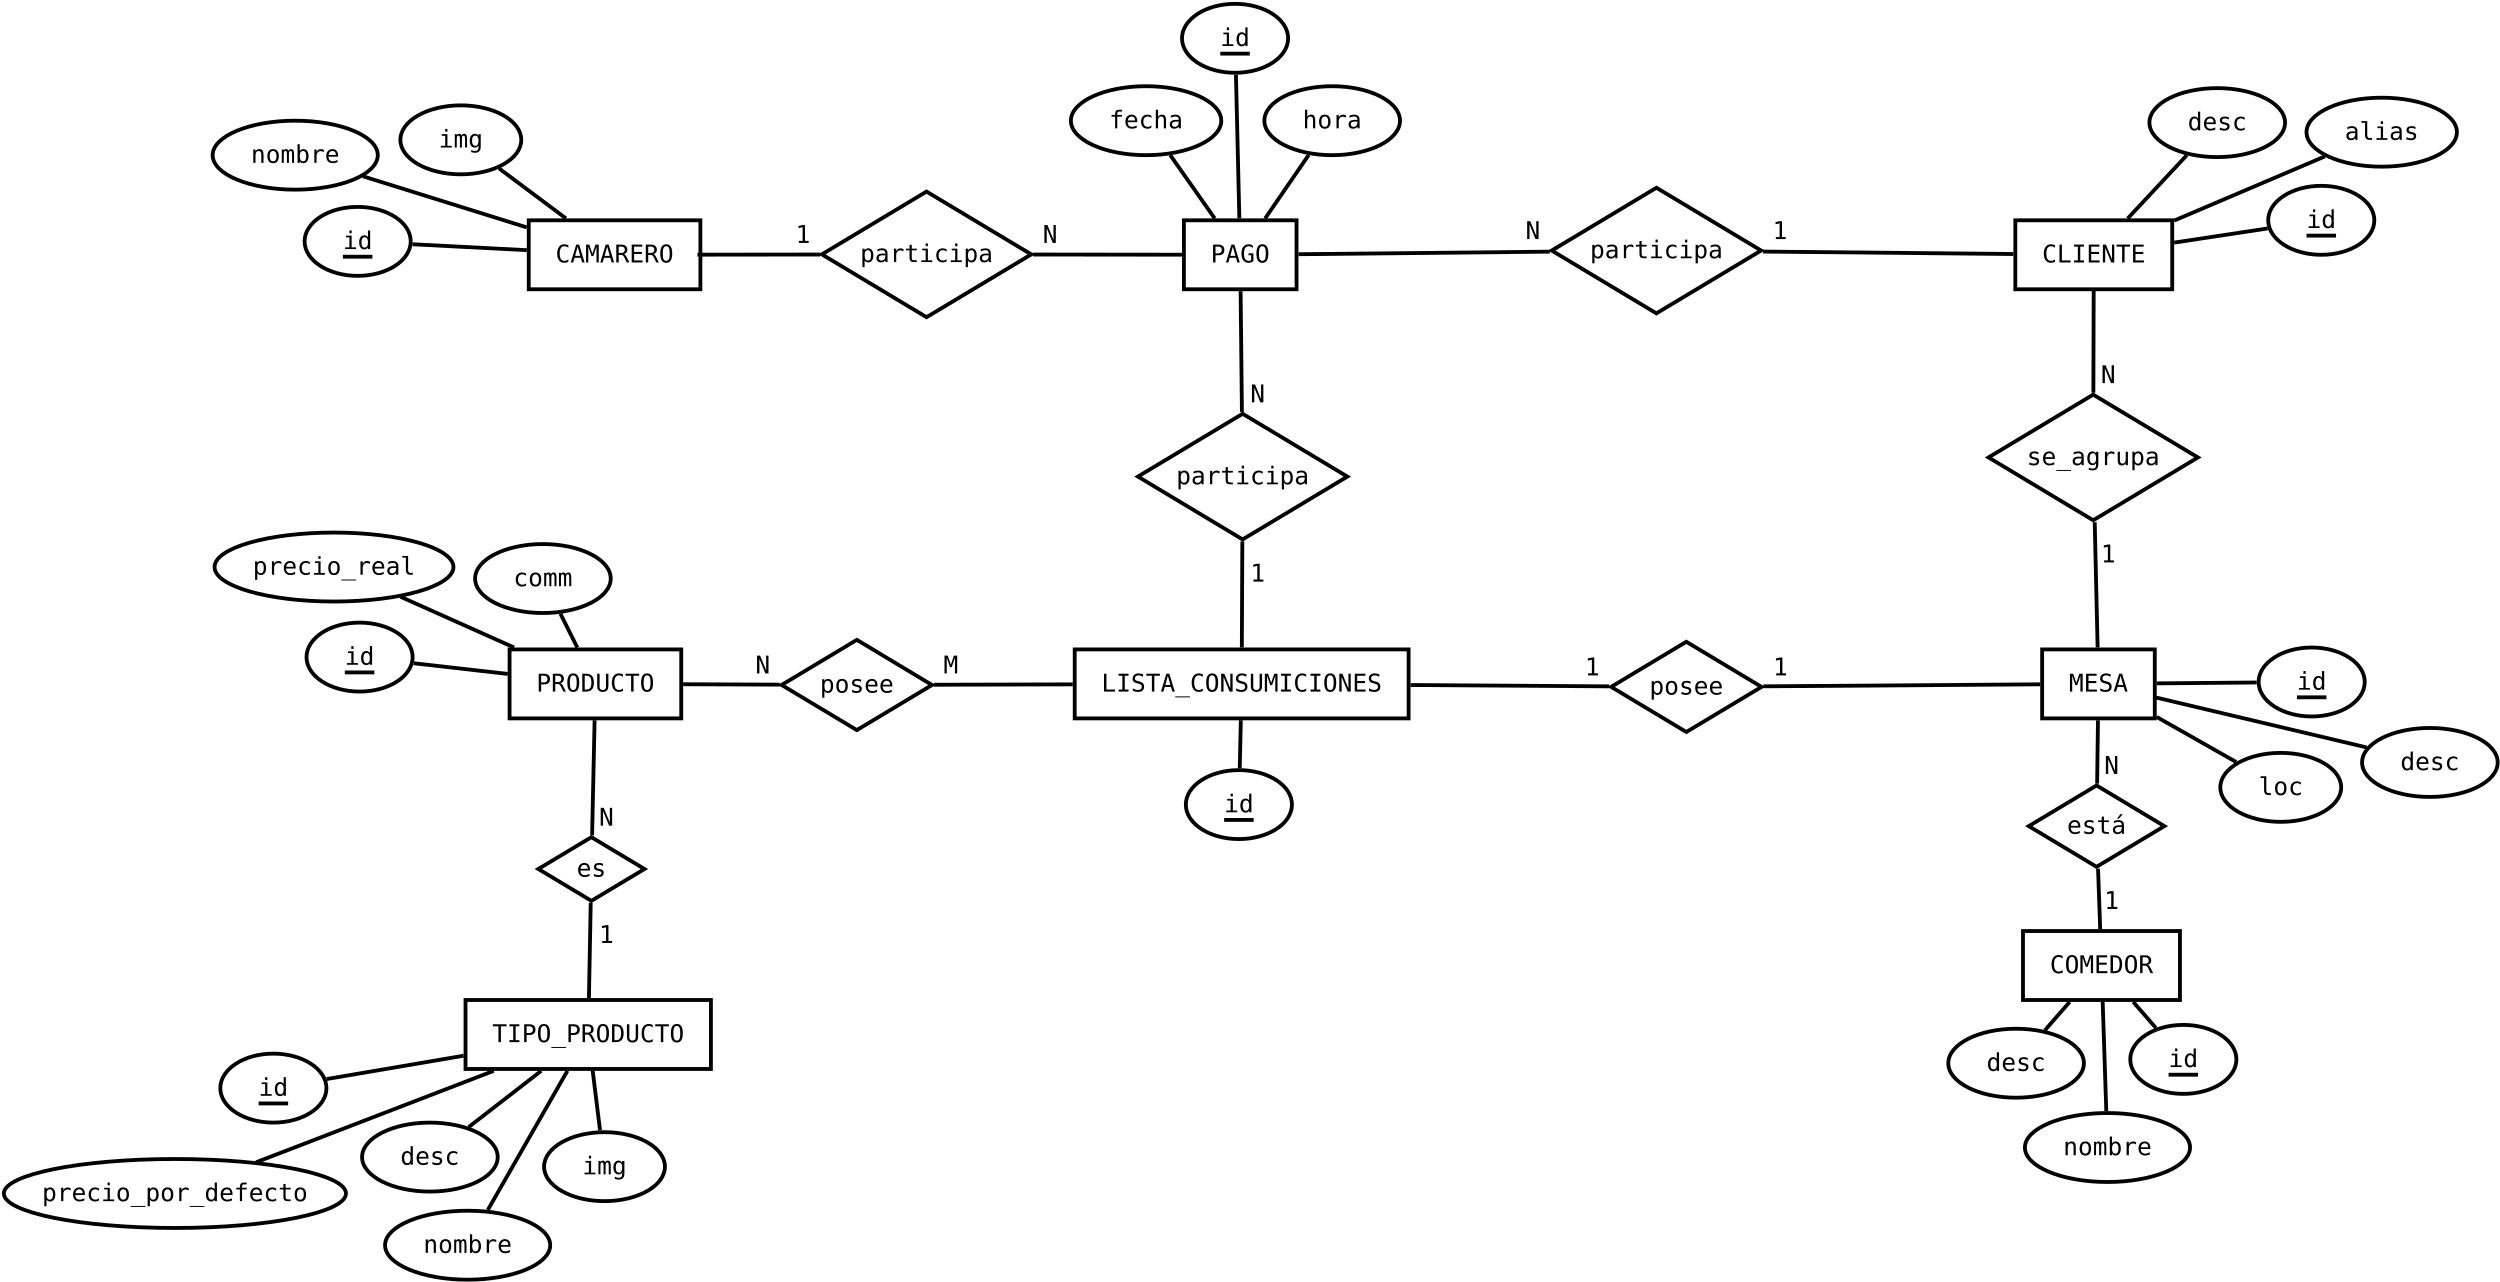 <?xml version="1.0" encoding="UTF-8"?>
<svg xmlns="http://www.w3.org/2000/svg" xmlns:xlink="http://www.w3.org/1999/xlink" width="1305pt" height="669pt" viewBox="0 0 1305 669" version="1.1">
<defs>
<g>
<symbol overflow="visible" id="glyph0-0">
<path style="stroke:none;" d="M 0.656 2.266 L 0.656 -9.016 L 7.047 -9.016 L 7.047 2.266 Z M 1.375 1.547 L 6.344 1.547 L 6.344 -8.297 L 1.375 -8.297 Z M 1.375 1.547 "/>
</symbol>
<symbol overflow="visible" id="glyph0-1">
<path style="stroke:none;" d="M 6.703 -0.328 C 6.379 -0.16 6.051 -0.035 5.719 0.047 C 5.383 0.141 5.023 0.188 4.641 0.188 C 3.441 0.188 2.516 -0.234 1.859 -1.078 C 1.203 -1.93 0.875 -3.125 0.875 -4.656 C 0.875 -6.176 1.203 -7.363 1.859 -8.219 C 2.523 -9.07 3.453 -9.5 4.641 -9.5 C 5.023 -9.5 5.383 -9.453 5.719 -9.359 C 6.051 -9.273 6.379 -9.148 6.703 -8.984 L 6.703 -7.688 C 6.398 -7.945 6.07 -8.141 5.719 -8.266 C 5.363 -8.398 5.004 -8.469 4.641 -8.469 C 3.816 -8.469 3.203 -8.148 2.797 -7.516 C 2.391 -6.891 2.188 -5.938 2.188 -4.656 C 2.188 -3.383 2.391 -2.43 2.797 -1.797 C 3.203 -1.16 3.816 -0.844 4.641 -0.844 C 5.004 -0.844 5.363 -0.91 5.719 -1.047 C 6.07 -1.18 6.398 -1.375 6.703 -1.625 Z M 6.703 -0.328 "/>
</symbol>
<symbol overflow="visible" id="glyph0-2">
<path style="stroke:none;" d="M 3.844 -8.219 L 2.516 -3.438 L 5.188 -3.438 Z M 3.094 -9.328 L 4.625 -9.328 L 7.469 0 L 6.172 0 L 5.484 -2.438 L 2.219 -2.438 L 1.531 0 L 0.234 0 Z M 3.094 -9.328 "/>
</symbol>
<symbol overflow="visible" id="glyph0-3">
<path style="stroke:none;" d="M 0.531 -9.328 L 2.219 -9.328 L 3.844 -4.578 L 5.469 -9.328 L 7.156 -9.328 L 7.156 0 L 5.984 0 L 5.984 -8.234 L 4.328 -3.328 L 3.375 -3.328 L 1.703 -8.234 L 1.703 0 L 0.531 0 Z M 0.531 -9.328 "/>
</symbol>
<symbol overflow="visible" id="glyph0-4">
<path style="stroke:none;" d="M 4.75 -4.406 C 5.07 -4.32 5.348 -4.164 5.578 -3.938 C 5.805 -3.707 6.094 -3.242 6.438 -2.547 L 7.703 0 L 6.344 0 L 5.234 -2.359 C 4.91 -3.023 4.617 -3.453 4.359 -3.641 C 4.109 -3.836 3.781 -3.938 3.375 -3.938 L 2.156 -3.938 L 2.156 0 L 0.891 0 L 0.891 -9.328 L 3.5 -9.328 C 4.52 -9.328 5.301 -9.094 5.844 -8.625 C 6.395 -8.164 6.672 -7.5 6.672 -6.625 C 6.672 -6.008 6.5 -5.504 6.156 -5.109 C 5.82 -4.723 5.352 -4.488 4.75 -4.406 Z M 2.156 -8.297 L 2.156 -4.984 L 3.547 -4.984 C 4.148 -4.984 4.598 -5.117 4.891 -5.391 C 5.191 -5.66 5.344 -6.07 5.344 -6.625 C 5.344 -7.164 5.18 -7.578 4.859 -7.859 C 4.547 -8.148 4.094 -8.297 3.5 -8.297 Z M 2.156 -8.297 "/>
</symbol>
<symbol overflow="visible" id="glyph0-5">
<path style="stroke:none;" d="M 1.234 -9.328 L 6.766 -9.328 L 6.766 -8.266 L 2.5 -8.266 L 2.5 -5.5 L 6.578 -5.5 L 6.578 -4.438 L 2.5 -4.438 L 2.5 -1.062 L 6.891 -1.062 L 6.891 0 L 1.234 0 Z M 1.234 -9.328 "/>
</symbol>
<symbol overflow="visible" id="glyph0-6">
<path style="stroke:none;" d="M 5.656 -4.656 C 5.656 -6.02 5.516 -6.992 5.234 -7.578 C 4.953 -8.172 4.488 -8.469 3.844 -8.469 C 3.207 -8.469 2.75 -8.172 2.469 -7.578 C 2.188 -6.992 2.047 -6.02 2.047 -4.656 C 2.047 -3.289 2.188 -2.312 2.469 -1.719 C 2.75 -1.133 3.207 -0.844 3.844 -0.844 C 4.488 -0.844 4.953 -1.133 5.234 -1.719 C 5.516 -2.301 5.656 -3.281 5.656 -4.656 Z M 6.969 -4.656 C 6.969 -3.031 6.711 -1.816 6.203 -1.016 C 5.691 -0.211 4.906 0.188 3.844 0.188 C 2.789 0.188 2.008 -0.207 1.5 -1 C 0.988 -1.801 0.734 -3.02 0.734 -4.656 C 0.734 -6.281 0.988 -7.492 1.5 -8.297 C 2.02 -9.098 2.801 -9.5 3.844 -9.5 C 4.906 -9.5 5.691 -9.098 6.203 -8.297 C 6.711 -7.492 6.969 -6.281 6.969 -4.656 Z M 6.969 -4.656 "/>
</symbol>
<symbol overflow="visible" id="glyph0-7">
<path style="stroke:none;" d="M 1.344 -9.328 L 2.609 -9.328 L 2.609 -1.062 L 7.109 -1.062 L 7.109 0 L 1.344 0 Z M 1.344 -9.328 "/>
</symbol>
<symbol overflow="visible" id="glyph0-8">
<path style="stroke:none;" d="M 1.25 -9.328 L 6.438 -9.328 L 6.438 -8.266 L 4.484 -8.266 L 4.484 -1.062 L 6.438 -1.062 L 6.438 0 L 1.25 0 L 1.25 -1.062 L 3.219 -1.062 L 3.219 -8.266 L 1.25 -8.266 Z M 1.25 -9.328 "/>
</symbol>
<symbol overflow="visible" id="glyph0-9">
<path style="stroke:none;" d="M 0.875 -9.328 L 2.469 -9.328 L 5.625 -1.656 L 5.625 -9.328 L 6.828 -9.328 L 6.828 0 L 5.234 0 L 2.094 -7.672 L 2.094 0 L 0.875 0 Z M 0.875 -9.328 "/>
</symbol>
<symbol overflow="visible" id="glyph0-10">
<path style="stroke:none;" d="M 0.297 -9.328 L 7.406 -9.328 L 7.406 -8.266 L 4.5 -8.266 L 4.5 0 L 3.219 0 L 3.219 -8.266 L 0.297 -8.266 Z M 0.297 -9.328 "/>
</symbol>
<symbol overflow="visible" id="glyph0-11">
<path style="stroke:none;" d="M 2.5 -8.297 L 2.5 -4.781 L 3.953 -4.781 C 4.535 -4.781 4.988 -4.938 5.312 -5.25 C 5.645 -5.562 5.812 -5.992 5.812 -6.547 C 5.812 -7.098 5.648 -7.523 5.328 -7.828 C 5.004 -8.141 4.547 -8.297 3.953 -8.297 Z M 1.234 -9.328 L 3.953 -9.328 C 4.992 -9.328 5.781 -9.086 6.312 -8.609 C 6.852 -8.141 7.125 -7.453 7.125 -6.547 C 7.125 -5.617 6.859 -4.922 6.328 -4.453 C 5.797 -3.984 5.004 -3.75 3.953 -3.75 L 2.5 -3.75 L 2.5 0 L 1.234 0 Z M 1.234 -9.328 "/>
</symbol>
<symbol overflow="visible" id="glyph0-12">
<path style="stroke:none;" d="M 2.719 -1.031 C 3.781 -1.031 4.52 -1.289 4.938 -1.812 C 5.363 -2.344 5.578 -3.289 5.578 -4.656 C 5.578 -6.031 5.367 -6.977 4.953 -7.5 C 4.535 -8.031 3.789 -8.297 2.719 -8.297 L 2.125 -8.297 L 2.125 -1.031 Z M 2.75 -9.328 C 4.176 -9.328 5.223 -8.945 5.891 -8.188 C 6.566 -7.426 6.906 -6.25 6.906 -4.656 C 6.906 -3.062 6.566 -1.883 5.891 -1.125 C 5.223 -0.375 4.176 0 2.75 0 L 0.859 0 L 0.859 -9.328 Z M 2.75 -9.328 "/>
</symbol>
<symbol overflow="visible" id="glyph0-13">
<path style="stroke:none;" d="M 0.922 -3.578 L 0.922 -9.328 L 2.188 -9.328 L 2.188 -3 C 2.188 -2.551 2.195 -2.227 2.219 -2.031 C 2.25 -1.844 2.297 -1.695 2.359 -1.594 C 2.492 -1.344 2.688 -1.156 2.938 -1.031 C 3.188 -0.906 3.488 -0.844 3.844 -0.844 C 4.207 -0.844 4.516 -0.906 4.766 -1.031 C 5.016 -1.156 5.207 -1.344 5.344 -1.594 C 5.406 -1.695 5.445 -1.844 5.469 -2.031 C 5.5 -2.219 5.516 -2.539 5.516 -3 L 5.516 -9.328 L 6.781 -9.328 L 6.781 -3.578 C 6.781 -2.629 6.719 -1.953 6.594 -1.547 C 6.477 -1.141 6.273 -0.805 5.984 -0.547 C 5.711 -0.305 5.398 -0.125 5.047 0 C 4.691 0.125 4.289 0.188 3.844 0.188 C 3.406 0.188 3.008 0.125 2.656 0 C 2.301 -0.125 1.988 -0.305 1.719 -0.547 C 1.426 -0.805 1.219 -1.141 1.094 -1.547 C 0.977 -1.961 0.922 -2.641 0.922 -3.578 Z M 0.922 -3.578 "/>
</symbol>
<symbol overflow="visible" id="glyph0-14">
<path style="stroke:none;" d="M 6.328 -9.016 L 6.328 -7.734 C 5.941 -7.973 5.555 -8.156 5.172 -8.281 C 4.785 -8.406 4.395 -8.469 4 -8.469 C 3.406 -8.469 2.938 -8.328 2.594 -8.047 C 2.25 -7.773 2.078 -7.406 2.078 -6.938 C 2.078 -6.52 2.188 -6.203 2.406 -5.984 C 2.633 -5.773 3.062 -5.598 3.688 -5.453 L 4.344 -5.297 C 5.219 -5.098 5.852 -4.781 6.25 -4.344 C 6.656 -3.906 6.859 -3.305 6.859 -2.547 C 6.859 -1.66 6.582 -0.984 6.031 -0.516 C 5.488 -0.047 4.691 0.188 3.641 0.188 C 3.203 0.188 2.758 0.141 2.312 0.047 C 1.875 -0.047 1.43 -0.188 0.984 -0.375 L 0.984 -1.719 C 1.461 -1.414 1.914 -1.191 2.344 -1.047 C 2.77 -0.91 3.203 -0.844 3.641 -0.844 C 4.273 -0.844 4.77 -0.984 5.125 -1.266 C 5.477 -1.555 5.656 -1.957 5.656 -2.469 C 5.656 -2.938 5.531 -3.289 5.281 -3.531 C 5.039 -3.781 4.617 -3.973 4.016 -4.109 L 3.344 -4.266 C 2.477 -4.461 1.848 -4.758 1.453 -5.156 C 1.066 -5.551 0.875 -6.078 0.875 -6.734 C 0.875 -7.566 1.148 -8.234 1.703 -8.734 C 2.266 -9.242 3.008 -9.5 3.938 -9.5 C 4.301 -9.5 4.68 -9.457 5.078 -9.375 C 5.473 -9.289 5.891 -9.172 6.328 -9.016 Z M 6.328 -9.016 "/>
</symbol>
<symbol overflow="visible" id="glyph0-15">
<path style="stroke:none;" d="M 7.703 2.516 L 7.703 3.016 L 0 3.016 L 0 2.516 Z M 7.703 2.516 "/>
</symbol>
<symbol overflow="visible" id="glyph0-16">
<path style="stroke:none;" d="M 1.688 -1.062 L 3.656 -1.062 L 3.656 -8.188 L 1.531 -7.719 L 1.531 -8.859 L 3.641 -9.328 L 4.906 -9.328 L 4.906 -1.062 L 6.828 -1.062 L 6.828 0 L 1.688 0 Z M 1.688 -1.062 "/>
</symbol>
<symbol overflow="visible" id="glyph0-17">
<path style="stroke:none;" d="M 6.078 -6.75 L 6.078 -5.625 C 5.754 -5.82 5.426 -5.969 5.094 -6.062 C 4.758 -6.156 4.414 -6.203 4.062 -6.203 C 3.539 -6.203 3.148 -6.117 2.891 -5.953 C 2.641 -5.785 2.516 -5.531 2.516 -5.188 C 2.516 -4.875 2.609 -4.641 2.797 -4.484 C 2.992 -4.328 3.473 -4.176 4.234 -4.031 L 4.703 -3.938 C 5.273 -3.832 5.707 -3.617 6 -3.297 C 6.289 -2.973 6.438 -2.551 6.438 -2.031 C 6.438 -1.332 6.191 -0.785 5.703 -0.391 C 5.211 -0.004 4.531 0.188 3.656 0.188 C 3.301 0.188 2.938 0.148 2.562 0.078 C 2.188 0.004 1.773 -0.102 1.328 -0.25 L 1.328 -1.438 C 1.754 -1.219 2.164 -1.051 2.562 -0.938 C 2.957 -0.832 3.328 -0.781 3.672 -0.781 C 4.18 -0.781 4.578 -0.883 4.859 -1.094 C 5.141 -1.301 5.281 -1.586 5.281 -1.953 C 5.281 -2.484 4.77 -2.852 3.75 -3.062 L 3.688 -3.078 L 3.266 -3.156 C 2.598 -3.289 2.113 -3.508 1.812 -3.812 C 1.508 -4.125 1.359 -4.539 1.359 -5.062 C 1.359 -5.738 1.582 -6.258 2.031 -6.625 C 2.488 -6.988 3.141 -7.172 3.984 -7.172 C 4.359 -7.172 4.719 -7.133 5.062 -7.062 C 5.406 -6.988 5.742 -6.883 6.078 -6.75 Z M 6.078 -6.75 "/>
</symbol>
<symbol overflow="visible" id="glyph0-18">
<path style="stroke:none;" d="M 6.953 -3.781 L 6.953 -3.219 L 1.969 -3.219 L 1.969 -3.188 C 1.969 -2.426 2.164 -1.836 2.562 -1.422 C 2.957 -1.004 3.52 -0.797 4.25 -0.797 C 4.613 -0.797 4.992 -0.852 5.391 -0.969 C 5.797 -1.082 6.223 -1.258 6.672 -1.5 L 6.672 -0.359 C 6.242 -0.18 5.828 -0.047 5.422 0.047 C 5.016 0.141 4.617 0.188 4.234 0.188 C 3.148 0.188 2.301 -0.141 1.688 -0.797 C 1.07 -1.453 0.766 -2.352 0.766 -3.5 C 0.766 -4.613 1.062 -5.504 1.656 -6.172 C 2.258 -6.836 3.062 -7.172 4.062 -7.172 C 4.957 -7.172 5.66 -6.867 6.172 -6.266 C 6.691 -5.66 6.953 -4.832 6.953 -3.781 Z M 5.797 -4.125 C 5.785 -4.801 5.629 -5.312 5.328 -5.656 C 5.023 -6.008 4.586 -6.188 4.016 -6.188 C 3.461 -6.188 3.004 -6.004 2.641 -5.641 C 2.285 -5.273 2.078 -4.77 2.016 -4.125 Z M 5.797 -4.125 "/>
</symbol>
<symbol overflow="visible" id="glyph0-19">
<path style="stroke:none;" d="M 4.391 -3.516 L 4 -3.516 C 3.332 -3.516 2.828 -3.395 2.484 -3.156 C 2.148 -2.926 1.984 -2.578 1.984 -2.109 C 1.984 -1.691 2.109 -1.363 2.359 -1.125 C 2.617 -0.895 2.973 -0.781 3.422 -0.781 C 4.055 -0.781 4.551 -1 4.906 -1.438 C 5.27 -1.875 5.457 -2.484 5.469 -3.266 L 5.469 -3.516 Z M 6.609 -4 L 6.609 0 L 5.469 0 L 5.469 -1.031 C 5.219 -0.613 4.906 -0.305 4.531 -0.109 C 4.156 0.086 3.703 0.188 3.172 0.188 C 2.461 0.188 1.895 -0.016 1.469 -0.422 C 1.039 -0.828 0.828 -1.363 0.828 -2.031 C 0.828 -2.812 1.086 -3.406 1.609 -3.812 C 2.141 -4.219 2.91 -4.422 3.922 -4.422 L 5.469 -4.422 L 5.469 -4.594 C 5.457 -5.156 5.312 -5.562 5.031 -5.812 C 4.758 -6.062 4.316 -6.188 3.703 -6.188 C 3.305 -6.188 2.906 -6.129 2.5 -6.016 C 2.102 -5.91 1.719 -5.75 1.344 -5.531 L 1.344 -6.672 C 1.77 -6.836 2.176 -6.961 2.562 -7.047 C 2.957 -7.129 3.336 -7.172 3.703 -7.172 C 4.273 -7.172 4.766 -7.082 5.172 -6.906 C 5.586 -6.738 5.926 -6.484 6.188 -6.141 C 6.344 -5.93 6.453 -5.672 6.516 -5.359 C 6.578 -5.055 6.609 -4.602 6.609 -4 Z M 6.609 -4 "/>
</symbol>
<symbol overflow="visible" id="glyph0-20">
<path style="stroke:none;" d="M 5.359 -3.562 C 5.359 -4.414 5.219 -5.066 4.938 -5.516 C 4.656 -5.961 4.25 -6.188 3.719 -6.188 C 3.156 -6.188 2.723 -5.961 2.422 -5.516 C 2.129 -5.066 1.984 -4.414 1.984 -3.562 C 1.984 -2.695 2.129 -2.035 2.422 -1.578 C 2.723 -1.129 3.156 -0.906 3.719 -0.906 C 4.25 -0.906 4.656 -1.129 4.938 -1.578 C 5.219 -2.035 5.359 -2.695 5.359 -3.562 Z M 6.516 -0.453 C 6.516 0.598 6.266 1.395 5.766 1.938 C 5.273 2.477 4.547 2.75 3.578 2.75 C 3.266 2.75 2.93 2.719 2.578 2.656 C 2.234 2.602 1.891 2.52 1.547 2.406 L 1.547 1.266 C 1.953 1.461 2.32 1.602 2.656 1.688 C 2.988 1.781 3.297 1.828 3.578 1.828 C 4.203 1.828 4.656 1.656 4.938 1.312 C 5.219 0.977 5.359 0.445 5.359 -0.281 L 5.359 -1.109 C 5.18 -0.723 4.93 -0.43 4.609 -0.234 C 4.297 -0.047 3.91 0.047 3.453 0.047 C 2.641 0.047 1.988 -0.273 1.5 -0.922 C 1.008 -1.578 0.766 -2.457 0.766 -3.562 C 0.766 -4.656 1.008 -5.531 1.5 -6.188 C 1.988 -6.844 2.641 -7.172 3.453 -7.172 C 3.898 -7.172 4.281 -7.078 4.594 -6.891 C 4.906 -6.711 5.16 -6.438 5.359 -6.062 L 5.359 -6.969 L 6.516 -6.969 Z M 6.516 -0.453 "/>
</symbol>
<symbol overflow="visible" id="glyph0-21">
<path style="stroke:none;" d="M 7.219 -5.562 C 6.969 -5.75 6.719 -5.883 6.469 -5.969 C 6.219 -6.062 5.938 -6.109 5.625 -6.109 C 4.914 -6.109 4.367 -5.879 3.984 -5.422 C 3.609 -4.973 3.422 -4.328 3.422 -3.484 L 3.422 0 L 2.266 0 L 2.266 -7 L 3.422 -7 L 3.422 -5.625 C 3.609 -6.125 3.898 -6.504 4.297 -6.766 C 4.703 -7.035 5.176 -7.172 5.719 -7.172 C 6 -7.172 6.258 -7.133 6.5 -7.062 C 6.75 -6.988 6.988 -6.879 7.219 -6.734 Z M 7.219 -5.562 "/>
</symbol>
<symbol overflow="visible" id="glyph0-22">
<path style="stroke:none;" d="M 1.219 -2.656 L 1.219 -6.984 L 2.375 -6.984 L 2.375 -2.656 C 2.375 -2.02 2.484 -1.551 2.703 -1.25 C 2.922 -0.957 3.266 -0.812 3.734 -0.812 C 4.273 -0.812 4.688 -1.004 4.969 -1.391 C 5.258 -1.773 5.406 -2.32 5.406 -3.031 L 5.406 -6.984 L 6.562 -6.984 L 6.562 0 L 5.406 0 L 5.406 -1.047 C 5.207 -0.641 4.93 -0.332 4.578 -0.125 C 4.223 0.082 3.812 0.188 3.344 0.188 C 2.625 0.188 2.086 -0.047 1.734 -0.516 C 1.391 -0.984 1.219 -1.695 1.219 -2.656 Z M 1.219 -2.656 "/>
</symbol>
<symbol overflow="visible" id="glyph0-23">
<path style="stroke:none;" d="M 2.344 -0.875 L 2.344 2.656 L 1.188 2.656 L 1.188 -7 L 2.344 -7 L 2.344 -6.109 C 2.531 -6.453 2.785 -6.711 3.109 -6.891 C 3.43 -7.078 3.801 -7.172 4.219 -7.172 C 5.062 -7.172 5.723 -6.844 6.203 -6.188 C 6.68 -5.531 6.922 -4.625 6.922 -3.469 C 6.922 -2.332 6.676 -1.438 6.188 -0.781 C 5.707 -0.133 5.051 0.188 4.219 0.188 C 3.789 0.188 3.414 0.098 3.094 -0.078 C 2.781 -0.266 2.531 -0.531 2.344 -0.875 Z M 5.719 -3.5 C 5.719 -4.383 5.578 -5.051 5.297 -5.5 C 5.016 -5.957 4.598 -6.188 4.047 -6.188 C 3.484 -6.188 3.055 -5.957 2.766 -5.5 C 2.484 -5.051 2.344 -4.383 2.344 -3.5 C 2.344 -2.613 2.484 -1.941 2.766 -1.484 C 3.055 -1.023 3.484 -0.797 4.047 -0.797 C 4.598 -0.797 5.016 -1.02 5.297 -1.469 C 5.578 -1.926 5.719 -2.602 5.719 -3.5 Z M 5.719 -3.5 "/>
</symbol>
<symbol overflow="visible" id="glyph0-24">
<path style="stroke:none;" d="M 6.891 -0.766 C 6.555 -0.453 6.176 -0.211 5.75 -0.047 C 5.332 0.109 4.879 0.188 4.391 0.188 C 3.203 0.188 2.281 -0.234 1.625 -1.078 C 0.969 -1.93 0.641 -3.125 0.641 -4.656 C 0.641 -6.176 0.973 -7.363 1.641 -8.219 C 2.305 -9.07 3.234 -9.5 4.422 -9.5 C 4.805 -9.5 5.176 -9.441 5.531 -9.328 C 5.895 -9.223 6.242 -9.055 6.578 -8.828 L 6.578 -7.531 C 6.242 -7.852 5.898 -8.086 5.547 -8.234 C 5.191 -8.391 4.816 -8.469 4.422 -8.469 C 3.598 -8.469 2.977 -8.148 2.562 -7.516 C 2.156 -6.879 1.953 -5.926 1.953 -4.656 C 1.953 -3.363 2.148 -2.406 2.547 -1.781 C 2.953 -1.156 3.566 -0.844 4.391 -0.844 C 4.672 -0.844 4.914 -0.875 5.125 -0.938 C 5.332 -1 5.52 -1.102 5.688 -1.25 L 5.688 -3.75 L 4.344 -3.75 L 4.344 -4.781 L 6.891 -4.781 Z M 6.891 -0.766 "/>
</symbol>
<symbol overflow="visible" id="glyph0-25">
<path style="stroke:none;" d="M 3.844 -8.984 L 3.844 -7 L 6.453 -7 L 6.453 -6.109 L 3.844 -6.109 L 3.844 -2.312 C 3.844 -1.789 3.938 -1.426 4.125 -1.219 C 4.32 -1.02 4.664 -0.922 5.156 -0.922 L 6.453 -0.922 L 6.453 0 L 5.047 0 C 4.18 0 3.57 -0.172 3.219 -0.516 C 2.863 -0.859 2.688 -1.457 2.688 -2.312 L 2.688 -6.109 L 0.812 -6.109 L 0.812 -7 L 2.688 -7 L 2.688 -8.984 Z M 3.844 -8.984 "/>
</symbol>
<symbol overflow="visible" id="glyph0-26">
<path style="stroke:none;" d="M 1.594 -7 L 4.547 -7 L 4.547 -0.891 L 6.828 -0.891 L 6.828 0 L 1.109 0 L 1.109 -0.891 L 3.391 -0.891 L 3.391 -6.109 L 1.594 -6.109 Z M 3.391 -9.719 L 4.547 -9.719 L 4.547 -8.266 L 3.391 -8.266 Z M 3.391 -9.719 "/>
</symbol>
<symbol overflow="visible" id="glyph0-27">
<path style="stroke:none;" d="M 6.625 -0.359 C 6.32 -0.18 6.004 -0.047 5.672 0.047 C 5.348 0.141 5.016 0.188 4.672 0.188 C 3.586 0.188 2.738 -0.133 2.125 -0.781 C 1.52 -1.438 1.219 -2.344 1.219 -3.5 C 1.219 -4.645 1.52 -5.539 2.125 -6.188 C 2.738 -6.844 3.586 -7.172 4.672 -7.172 C 5.016 -7.172 5.344 -7.125 5.656 -7.031 C 5.977 -6.945 6.301 -6.812 6.625 -6.625 L 6.625 -5.422 C 6.32 -5.691 6.016 -5.883 5.703 -6 C 5.398 -6.125 5.055 -6.188 4.672 -6.188 C 3.953 -6.188 3.398 -5.953 3.016 -5.484 C 2.629 -5.023 2.438 -4.363 2.438 -3.5 C 2.438 -2.633 2.629 -1.969 3.016 -1.5 C 3.398 -1.031 3.953 -0.797 4.672 -0.797 C 5.078 -0.797 5.438 -0.852 5.75 -0.969 C 6.062 -1.094 6.352 -1.285 6.625 -1.547 Z M 6.625 -0.359 "/>
</symbol>
<symbol overflow="visible" id="glyph0-28">
<path style="stroke:none;" d="M 3.844 -6.188 C 3.258 -6.188 2.816 -5.957 2.516 -5.5 C 2.223 -5.051 2.078 -4.383 2.078 -3.5 C 2.078 -2.602 2.223 -1.926 2.516 -1.469 C 2.816 -1.02 3.258 -0.797 3.844 -0.797 C 4.438 -0.797 4.879 -1.02 5.172 -1.469 C 5.473 -1.926 5.625 -2.602 5.625 -3.5 C 5.625 -4.383 5.473 -5.051 5.172 -5.5 C 4.879 -5.957 4.438 -6.188 3.844 -6.188 Z M 3.844 -7.172 C 4.82 -7.172 5.566 -6.852 6.078 -6.219 C 6.586 -5.594 6.844 -4.688 6.844 -3.5 C 6.844 -2.301 6.586 -1.383 6.078 -0.75 C 5.566 -0.125 4.82 0.188 3.844 0.188 C 2.875 0.188 2.133 -0.125 1.625 -0.75 C 1.113 -1.383 0.859 -2.301 0.859 -3.5 C 0.859 -4.688 1.113 -5.594 1.625 -6.219 C 2.133 -6.852 2.875 -7.172 3.844 -7.172 Z M 3.844 -7.172 "/>
</symbol>
<symbol overflow="visible" id="glyph0-29">
<path style="stroke:none;" d="M 5.359 -6.109 L 5.359 -9.719 L 6.516 -9.719 L 6.516 0 L 5.359 0 L 5.359 -0.875 C 5.172 -0.531 4.914 -0.266 4.594 -0.078 C 4.281 0.098 3.914 0.188 3.5 0.188 C 2.645 0.188 1.973 -0.141 1.484 -0.797 C 1.004 -1.453 0.766 -2.359 0.766 -3.516 C 0.766 -4.648 1.008 -5.539 1.5 -6.188 C 1.988 -6.844 2.656 -7.172 3.5 -7.172 C 3.914 -7.172 4.285 -7.078 4.609 -6.891 C 4.93 -6.711 5.18 -6.453 5.359 -6.109 Z M 1.984 -3.5 C 1.984 -2.602 2.125 -1.926 2.406 -1.469 C 2.688 -1.02 3.102 -0.797 3.656 -0.797 C 4.219 -0.797 4.641 -1.023 4.922 -1.484 C 5.211 -1.941 5.359 -2.613 5.359 -3.5 C 5.359 -4.383 5.211 -5.051 4.922 -5.5 C 4.641 -5.957 4.219 -6.188 3.656 -6.188 C 3.102 -6.188 2.688 -5.957 2.406 -5.5 C 2.125 -5.051 1.984 -4.383 1.984 -3.5 Z M 1.984 -3.5 "/>
</symbol>
<symbol overflow="visible" id="glyph0-30">
<path style="stroke:none;" d="M 6.641 -9.719 L 6.641 -8.766 L 5.344 -8.766 C 4.926 -8.766 4.633 -8.68 4.469 -8.516 C 4.312 -8.348 4.234 -8.047 4.234 -7.609 L 4.234 -7 L 6.641 -7 L 6.641 -6.109 L 4.234 -6.109 L 4.234 0 L 3.094 0 L 3.094 -6.109 L 1.219 -6.109 L 1.219 -7 L 3.094 -7 L 3.094 -7.484 C 3.094 -8.254 3.266 -8.816 3.609 -9.172 C 3.961 -9.535 4.516 -9.719 5.266 -9.719 Z M 6.641 -9.719 "/>
</symbol>
<symbol overflow="visible" id="glyph0-31">
<path style="stroke:none;" d="M 4 -2.531 C 4 -2.02 4.094 -1.629 4.281 -1.359 C 4.469 -1.098 4.75 -0.969 5.125 -0.969 L 6.453 -0.969 L 6.453 0 L 5 0 C 4.312 0 3.781 -0.219 3.406 -0.656 C 3.031 -1.102 2.844 -1.727 2.844 -2.531 L 2.844 -8.891 L 1 -8.891 L 1 -9.797 L 4 -9.797 Z M 4 -2.531 "/>
</symbol>
<symbol overflow="visible" id="glyph0-32">
<path style="stroke:none;" d="M 6.562 -4.344 L 6.562 0 L 5.406 0 L 5.406 -4.344 C 5.406 -4.969 5.297 -5.426 5.078 -5.719 C 4.859 -6.02 4.516 -6.172 4.047 -6.172 C 3.504 -6.172 3.086 -5.977 2.797 -5.594 C 2.516 -5.219 2.375 -4.672 2.375 -3.953 L 2.375 0 L 1.219 0 L 1.219 -7 L 2.375 -7 L 2.375 -5.953 C 2.57 -6.348 2.844 -6.648 3.188 -6.859 C 3.539 -7.066 3.957 -7.172 4.438 -7.172 C 5.156 -7.172 5.688 -6.938 6.031 -6.469 C 6.383 -6 6.562 -5.289 6.562 -4.344 Z M 6.562 -4.344 "/>
</symbol>
<symbol overflow="visible" id="glyph0-33">
<path style="stroke:none;" d="M 4.219 -6.281 C 4.363 -6.582 4.547 -6.805 4.766 -6.953 C 4.984 -7.098 5.25 -7.172 5.562 -7.172 C 6.125 -7.172 6.52 -6.953 6.75 -6.516 C 6.977 -6.078 7.094 -5.258 7.094 -4.062 L 7.094 0 L 6.047 0 L 6.047 -4 C 6.047 -4.988 5.988 -5.602 5.875 -5.844 C 5.77 -6.082 5.57 -6.203 5.281 -6.203 C 4.945 -6.203 4.719 -6.07 4.594 -5.812 C 4.469 -5.562 4.406 -4.957 4.406 -4 L 4.406 0 L 3.359 0 L 3.359 -4 C 3.359 -5 3.297 -5.613 3.172 -5.844 C 3.055 -6.082 2.844 -6.203 2.531 -6.203 C 2.227 -6.203 2.016 -6.07 1.891 -5.812 C 1.773 -5.562 1.719 -4.957 1.719 -4 L 1.719 0 L 0.688 0 L 0.688 -7 L 1.719 -7 L 1.719 -6.406 C 1.863 -6.645 2.035 -6.832 2.234 -6.969 C 2.441 -7.102 2.676 -7.172 2.938 -7.172 C 3.258 -7.172 3.523 -7.098 3.734 -6.953 C 3.941 -6.805 4.102 -6.582 4.219 -6.281 Z M 4.219 -6.281 "/>
</symbol>
<symbol overflow="visible" id="glyph0-34">
<path style="stroke:none;" d="M 5.734 -3.5 C 5.734 -4.383 5.594 -5.051 5.312 -5.5 C 5.031 -5.957 4.613 -6.188 4.062 -6.188 C 3.5 -6.188 3.07 -5.957 2.781 -5.5 C 2.5 -5.051 2.359 -4.383 2.359 -3.5 C 2.359 -2.613 2.5 -1.941 2.781 -1.484 C 3.07 -1.023 3.5 -0.797 4.062 -0.797 C 4.613 -0.797 5.031 -1.02 5.312 -1.469 C 5.594 -1.926 5.734 -2.602 5.734 -3.5 Z M 2.359 -6.109 C 2.535 -6.441 2.785 -6.703 3.109 -6.891 C 3.43 -7.078 3.805 -7.172 4.234 -7.172 C 5.078 -7.172 5.738 -6.844 6.219 -6.188 C 6.707 -5.539 6.953 -4.648 6.953 -3.516 C 6.953 -2.359 6.707 -1.453 6.219 -0.797 C 5.738 -0.141 5.07 0.188 4.219 0.188 C 3.801 0.188 3.43 0.098 3.109 -0.078 C 2.797 -0.266 2.547 -0.531 2.359 -0.875 L 2.359 0 L 1.203 0 L 1.203 -9.719 L 2.359 -9.719 Z M 2.359 -6.109 "/>
</symbol>
<symbol overflow="visible" id="glyph0-35">
<path style="stroke:none;" d="M 4.391 -3.516 L 4 -3.516 C 3.332 -3.516 2.828 -3.395 2.484 -3.156 C 2.148 -2.926 1.984 -2.578 1.984 -2.109 C 1.984 -1.691 2.109 -1.363 2.359 -1.125 C 2.617 -0.895 2.973 -0.781 3.422 -0.781 C 4.055 -0.781 4.551 -1 4.906 -1.438 C 5.27 -1.875 5.457 -2.484 5.469 -3.266 L 5.469 -3.516 Z M 6.609 -4 L 6.609 0 L 5.469 0 L 5.469 -1.031 C 5.219 -0.613 4.906 -0.305 4.531 -0.109 C 4.156 0.086 3.703 0.188 3.172 0.188 C 2.461 0.188 1.895 -0.016 1.469 -0.422 C 1.039 -0.828 0.828 -1.363 0.828 -2.031 C 0.828 -2.812 1.086 -3.406 1.609 -3.812 C 2.141 -4.219 2.91 -4.422 3.922 -4.422 L 5.469 -4.422 L 5.469 -4.594 C 5.457 -5.156 5.312 -5.562 5.031 -5.812 C 4.758 -6.062 4.316 -6.188 3.703 -6.188 C 3.305 -6.188 2.906 -6.129 2.5 -6.016 C 2.102 -5.91 1.719 -5.75 1.344 -5.531 L 1.344 -6.672 C 1.77 -6.836 2.176 -6.961 2.562 -7.047 C 2.957 -7.129 3.336 -7.172 3.703 -7.172 C 4.273 -7.172 4.766 -7.082 5.172 -6.906 C 5.586 -6.738 5.926 -6.484 6.188 -6.141 C 6.344 -5.93 6.453 -5.672 6.516 -5.359 C 6.578 -5.055 6.609 -4.602 6.609 -4 Z M 4.719 -10.234 L 5.969 -10.234 L 3.938 -7.891 L 2.969 -7.891 Z M 4.719 -10.234 "/>
</symbol>
<symbol overflow="visible" id="glyph0-36">
<path style="stroke:none;" d="M 6.562 -4.344 L 6.562 0 L 5.406 0 L 5.406 -4.344 C 5.406 -4.969 5.297 -5.426 5.078 -5.719 C 4.859 -6.02 4.516 -6.172 4.047 -6.172 C 3.504 -6.172 3.086 -5.977 2.797 -5.594 C 2.516 -5.219 2.375 -4.672 2.375 -3.953 L 2.375 0 L 1.219 0 L 1.219 -9.719 L 2.375 -9.719 L 2.375 -5.953 C 2.57 -6.348 2.844 -6.648 3.188 -6.859 C 3.539 -7.066 3.957 -7.172 4.438 -7.172 C 5.156 -7.172 5.688 -6.938 6.031 -6.469 C 6.383 -6 6.562 -5.289 6.562 -4.344 Z M 6.562 -4.344 "/>
</symbol>
</g>
</defs>
<g id="surface123146">
<rect x="0" y="0" width="1305" height="669" style="fill:rgb(100%,100%,100%);fill-opacity:1;stroke:none;"/>
<path style="fill-rule:evenodd;fill:rgb(100%,100%,100%);fill-opacity:1;stroke-width:0.1;stroke-linecap:butt;stroke-linejoin:miter;stroke:rgb(0%,0%,0%);stroke-opacity:1;stroke-miterlimit:10;" d="M 18.55 6.15 L 23.03 6.15 L 23.03 7.95 L 18.55 7.95 Z M 18.55 6.15 " transform="matrix(20,0,0,20,-95,-8)"/>
<g style="fill:rgb(0%,0%,0%);fill-opacity:1;">
  <use xlink:href="#glyph0-1" x="289.98" y="137.006"/>
  <use xlink:href="#glyph0-2" x="297.687" y="137.006"/>
  <use xlink:href="#glyph0-3" x="305.393" y="137.006"/>
  <use xlink:href="#glyph0-2" x="313.099" y="137.006"/>
  <use xlink:href="#glyph0-4" x="320.805" y="137.006"/>
  <use xlink:href="#glyph0-5" x="328.511" y="137.006"/>
  <use xlink:href="#glyph0-4" x="336.217" y="137.006"/>
  <use xlink:href="#glyph0-6" x="343.924" y="137.006"/>
</g>
<path style="fill-rule:evenodd;fill:rgb(100%,100%,100%);fill-opacity:1;stroke-width:0.1;stroke-linecap:butt;stroke-linejoin:miter;stroke:rgb(0%,0%,0%);stroke-opacity:1;stroke-miterlimit:10;" d="M 57.35 6.15 L 61.445 6.15 L 61.445 7.95 L 57.35 7.95 Z M 57.35 6.15 " transform="matrix(20,0,0,20,-95,-8)"/>
<g style="fill:rgb(0%,0%,0%);fill-opacity:1;">
  <use xlink:href="#glyph0-1" x="1065.996" y="137.006"/>
  <use xlink:href="#glyph0-7" x="1073.702" y="137.006"/>
  <use xlink:href="#glyph0-8" x="1081.408" y="137.006"/>
  <use xlink:href="#glyph0-5" x="1089.115" y="137.006"/>
  <use xlink:href="#glyph0-9" x="1096.821" y="137.006"/>
  <use xlink:href="#glyph0-10" x="1104.527" y="137.006"/>
  <use xlink:href="#glyph0-5" x="1112.233" y="137.006"/>
</g>
<path style="fill-rule:evenodd;fill:rgb(100%,100%,100%);fill-opacity:1;stroke-width:0.1;stroke-linecap:butt;stroke-linejoin:miter;stroke:rgb(0%,0%,0%);stroke-opacity:1;stroke-miterlimit:10;" d="M 18.05 17.35 L 22.53 17.35 L 22.53 19.15 L 18.05 19.15 Z M 18.05 17.35 " transform="matrix(20,0,0,20,-95,-8)"/>
<g style="fill:rgb(0%,0%,0%);fill-opacity:1;">
  <use xlink:href="#glyph0-11" x="279.98" y="361.006"/>
  <use xlink:href="#glyph0-4" x="287.687" y="361.006"/>
  <use xlink:href="#glyph0-6" x="295.393" y="361.006"/>
  <use xlink:href="#glyph0-12" x="303.099" y="361.006"/>
  <use xlink:href="#glyph0-13" x="310.805" y="361.006"/>
  <use xlink:href="#glyph0-1" x="318.511" y="361.006"/>
  <use xlink:href="#glyph0-10" x="326.217" y="361.006"/>
  <use xlink:href="#glyph0-6" x="333.924" y="361.006"/>
</g>
<path style="fill-rule:evenodd;fill:rgb(100%,100%,100%);fill-opacity:1;stroke-width:0.1;stroke-linecap:butt;stroke-linejoin:miter;stroke:rgb(0%,0%,0%);stroke-opacity:1;stroke-miterlimit:10;" d="M 58.05 17.35 L 60.99 17.35 L 60.99 19.15 L 58.05 19.15 Z M 58.05 17.35 " transform="matrix(20,0,0,20,-95,-8)"/>
<g style="fill:rgb(0%,0%,0%);fill-opacity:1;">
  <use xlink:href="#glyph0-3" x="1079.988" y="361.006"/>
  <use xlink:href="#glyph0-5" x="1087.694" y="361.006"/>
  <use xlink:href="#glyph0-14" x="1095.401" y="361.006"/>
  <use xlink:href="#glyph0-2" x="1103.107" y="361.006"/>
</g>
<path style="fill-rule:evenodd;fill:rgb(100%,100%,100%);fill-opacity:1;stroke-width:0.1;stroke-linecap:butt;stroke-linejoin:miter;stroke:rgb(0%,0%,0%);stroke-opacity:1;stroke-miterlimit:10;" d="M 16.9 26.5 L 23.305 26.5 L 23.305 28.3 L 16.9 28.3 Z M 16.9 26.5 " transform="matrix(20,0,0,20,-95,-8)"/>
<g style="fill:rgb(0%,0%,0%);fill-opacity:1;">
  <use xlink:href="#glyph0-10" x="256.973" y="544.006"/>
  <use xlink:href="#glyph0-8" x="264.679" y="544.006"/>
  <use xlink:href="#glyph0-11" x="272.385" y="544.006"/>
  <use xlink:href="#glyph0-6" x="280.091" y="544.006"/>
  <use xlink:href="#glyph0-15" x="287.797" y="544.006"/>
  <use xlink:href="#glyph0-11" x="295.503" y="544.006"/>
  <use xlink:href="#glyph0-4" x="303.21" y="544.006"/>
  <use xlink:href="#glyph0-6" x="310.916" y="544.006"/>
  <use xlink:href="#glyph0-12" x="318.622" y="544.006"/>
  <use xlink:href="#glyph0-13" x="326.328" y="544.006"/>
  <use xlink:href="#glyph0-1" x="334.034" y="544.006"/>
  <use xlink:href="#glyph0-10" x="341.74" y="544.006"/>
  <use xlink:href="#glyph0-6" x="349.447" y="544.006"/>
</g>
<path style="fill-rule:evenodd;fill:rgb(100%,100%,100%);fill-opacity:1;stroke-width:0.1;stroke-linecap:butt;stroke-linejoin:miter;stroke:rgb(0%,0%,0%);stroke-opacity:1;stroke-miterlimit:10;" d="M 56.65 12.339 L 59.382 10.7 L 62.115 12.339 L 59.382 13.979 Z M 56.65 12.339 " transform="matrix(20,0,0,20,-95,-8)"/>
<g style="fill:rgb(0%,0%,0%);fill-opacity:1;">
  <use xlink:href="#glyph0-9" x="1096.648" y="200.006"/>
</g>
<g style="fill:rgb(0%,0%,0%);fill-opacity:1;">
  <use xlink:href="#glyph0-16" x="1096.648" y="293.584"/>
</g>
<g style="fill:rgb(0%,0%,0%);fill-opacity:1;">
  <use xlink:href="#glyph0-17" x="1057.98" y="242.795"/>
  <use xlink:href="#glyph0-18" x="1065.687" y="242.795"/>
  <use xlink:href="#glyph0-15" x="1073.393" y="242.795"/>
  <use xlink:href="#glyph0-19" x="1081.099" y="242.795"/>
  <use xlink:href="#glyph0-20" x="1088.805" y="242.795"/>
  <use xlink:href="#glyph0-21" x="1096.511" y="242.795"/>
  <use xlink:href="#glyph0-22" x="1104.217" y="242.795"/>
  <use xlink:href="#glyph0-23" x="1111.924" y="242.795"/>
  <use xlink:href="#glyph0-19" x="1119.63" y="242.795"/>
</g>
<path style="fill-rule:evenodd;fill:rgb(100%,100%,100%);fill-opacity:1;stroke-width:0.1;stroke-linecap:butt;stroke-linejoin:miter;stroke:rgb(0%,0%,0%);stroke-opacity:1;stroke-miterlimit:10;" d="M 35.65 6.15 L 38.59 6.15 L 38.59 7.95 L 35.65 7.95 Z M 35.65 6.15 " transform="matrix(20,0,0,20,-95,-8)"/>
<g style="fill:rgb(0%,0%,0%);fill-opacity:1;">
  <use xlink:href="#glyph0-11" x="631.988" y="137.006"/>
  <use xlink:href="#glyph0-2" x="639.694" y="137.006"/>
  <use xlink:href="#glyph0-24" x="647.401" y="137.006"/>
  <use xlink:href="#glyph0-6" x="655.107" y="137.006"/>
</g>
<path style="fill-rule:evenodd;fill:rgb(100%,100%,100%);fill-opacity:1;stroke-width:0.1;stroke-linecap:butt;stroke-linejoin:miter;stroke:rgb(0%,0%,0%);stroke-opacity:1;stroke-miterlimit:10;" d="M 18.8 23.081 L 20.185 22.25 L 21.57 23.081 L 20.185 23.912 Z M 18.8 23.081 " transform="matrix(20,0,0,20,-95,-8)"/>
<g style="fill:rgb(0%,0%,0%);fill-opacity:1;">
  <use xlink:href="#glyph0-9" x="312.699" y="431.006"/>
</g>
<g style="fill:rgb(0%,0%,0%);fill-opacity:1;">
  <use xlink:href="#glyph0-16" x="312.699" y="492.244"/>
</g>
<g style="fill:rgb(0%,0%,0%);fill-opacity:1;">
  <use xlink:href="#glyph0-18" x="301.004" y="457.627"/>
  <use xlink:href="#glyph0-17" x="308.71" y="457.627"/>
</g>
<path style="fill:none;stroke-width:0.1;stroke-linecap:butt;stroke-linejoin:miter;stroke:rgb(0%,0%,0%);stroke-opacity:1;stroke-miterlimit:10;" d="M 20.269 19.199 L 20.204 22.201 " transform="matrix(20,0,0,20,-95,-8)"/>
<path style="fill:none;stroke-width:0.1;stroke-linecap:butt;stroke-linejoin:miter;stroke:rgb(0%,0%,0%);stroke-opacity:1;stroke-miterlimit:10;" d="M 20.168 23.96 L 20.121 26.45 " transform="matrix(20,0,0,20,-95,-8)"/>
<path style="fill:none;stroke-width:0.1;stroke-linecap:butt;stroke-linejoin:miter;stroke:rgb(0%,0%,0%);stroke-opacity:1;stroke-miterlimit:10;" d="M 59.395 7.98 L 59.387 10.65 " transform="matrix(20,0,0,20,-95,-8)"/>
<path style="fill:none;stroke-width:0.1;stroke-linecap:butt;stroke-linejoin:miter;stroke:rgb(0%,0%,0%);stroke-opacity:1;stroke-miterlimit:10;" d="M 59.422 14.029 L 59.498 17.3 " transform="matrix(20,0,0,20,-95,-8)"/>
<path style="fill-rule:evenodd;fill:rgb(100%,100%,100%);fill-opacity:1;stroke-width:0.1;stroke-linecap:butt;stroke-linejoin:miter;stroke:rgb(0%,0%,0%);stroke-opacity:1;stroke-miterlimit:10;" d="M 26.2 7.039 L 28.932 5.4 L 31.665 7.039 L 28.932 8.679 Z M 26.2 7.039 " transform="matrix(20,0,0,20,-95,-8)"/>
<g style="fill:rgb(0%,0%,0%);fill-opacity:1;">
  <use xlink:href="#glyph0-16" x="415.305" y="126.795"/>
</g>
<g style="fill:rgb(0%,0%,0%);fill-opacity:1;">
  <use xlink:href="#glyph0-9" x="544.301" y="126.795"/>
</g>
<g style="fill:rgb(0%,0%,0%);fill-opacity:1;">
  <use xlink:href="#glyph0-23" x="448.98" y="136.795"/>
  <use xlink:href="#glyph0-19" x="456.687" y="136.795"/>
  <use xlink:href="#glyph0-21" x="464.393" y="136.795"/>
  <use xlink:href="#glyph0-25" x="472.099" y="136.795"/>
  <use xlink:href="#glyph0-26" x="479.805" y="136.795"/>
  <use xlink:href="#glyph0-27" x="487.511" y="136.795"/>
  <use xlink:href="#glyph0-26" x="495.217" y="136.795"/>
  <use xlink:href="#glyph0-23" x="502.924" y="136.795"/>
  <use xlink:href="#glyph0-19" x="510.63" y="136.795"/>
</g>
<path style="fill:none;stroke-width:0.1;stroke-linecap:butt;stroke-linejoin:miter;stroke:rgb(0%,0%,0%);stroke-opacity:1;stroke-miterlimit:10;" d="M 22.953 7.047 L 26.157 7.043 " transform="matrix(20,0,0,20,-95,-8)"/>
<path style="fill:none;stroke-width:0.1;stroke-linecap:butt;stroke-linejoin:miter;stroke:rgb(0%,0%,0%);stroke-opacity:1;stroke-miterlimit:10;" d="M 31.715 7.043 L 35.6 7.048 " transform="matrix(20,0,0,20,-95,-8)"/>
<path style="fill-rule:evenodd;fill:rgb(100%,100%,100%);fill-opacity:1;stroke-width:0.1;stroke-linecap:butt;stroke-linejoin:miter;stroke:rgb(0%,0%,0%);stroke-opacity:1;stroke-miterlimit:10;" d="M 32.8 17.35 L 41.515 17.35 L 41.515 19.15 L 32.8 19.15 Z M 32.8 17.35 " transform="matrix(20,0,0,20,-95,-8)"/>
<g style="fill:rgb(0%,0%,0%);fill-opacity:1;">
  <use xlink:href="#glyph0-7" x="574.945" y="361.006"/>
  <use xlink:href="#glyph0-8" x="582.651" y="361.006"/>
  <use xlink:href="#glyph0-14" x="590.358" y="361.006"/>
  <use xlink:href="#glyph0-10" x="598.064" y="361.006"/>
  <use xlink:href="#glyph0-2" x="605.77" y="361.006"/>
  <use xlink:href="#glyph0-15" x="613.476" y="361.006"/>
  <use xlink:href="#glyph0-1" x="621.182" y="361.006"/>
  <use xlink:href="#glyph0-6" x="628.888" y="361.006"/>
  <use xlink:href="#glyph0-9" x="636.595" y="361.006"/>
  <use xlink:href="#glyph0-14" x="644.301" y="361.006"/>
  <use xlink:href="#glyph0-13" x="652.007" y="361.006"/>
  <use xlink:href="#glyph0-3" x="659.713" y="361.006"/>
  <use xlink:href="#glyph0-8" x="667.419" y="361.006"/>
  <use xlink:href="#glyph0-1" x="675.125" y="361.006"/>
  <use xlink:href="#glyph0-8" x="682.832" y="361.006"/>
  <use xlink:href="#glyph0-6" x="690.538" y="361.006"/>
  <use xlink:href="#glyph0-9" x="698.244" y="361.006"/>
  <use xlink:href="#glyph0-5" x="705.95" y="361.006"/>
  <use xlink:href="#glyph0-14" x="713.656" y="361.006"/>
</g>
<path style="fill-rule:evenodd;fill:rgb(100%,100%,100%);fill-opacity:1;stroke-width:0.1;stroke-linecap:butt;stroke-linejoin:miter;stroke:rgb(0%,0%,0%);stroke-opacity:1;stroke-miterlimit:10;" d="M 25.15 18.278 L 27.113 17.1 L 29.075 18.278 L 27.113 19.455 Z M 25.15 18.278 " transform="matrix(20,0,0,20,-95,-8)"/>
<g style="fill:rgb(0%,0%,0%);fill-opacity:1;">
  <use xlink:href="#glyph0-9" x="394.305" y="351.557"/>
</g>
<g style="fill:rgb(0%,0%,0%);fill-opacity:1;">
  <use xlink:href="#glyph0-3" x="492.5" y="351.557"/>
</g>
<g style="fill:rgb(0%,0%,0%);fill-opacity:1;">
  <use xlink:href="#glyph0-23" x="427.992" y="361.557"/>
  <use xlink:href="#glyph0-28" x="435.698" y="361.557"/>
  <use xlink:href="#glyph0-17" x="443.405" y="361.557"/>
  <use xlink:href="#glyph0-18" x="451.111" y="361.557"/>
  <use xlink:href="#glyph0-18" x="458.817" y="361.557"/>
</g>
<path style="fill:none;stroke-width:0.1;stroke-linecap:butt;stroke-linejoin:miter;stroke:rgb(0%,0%,0%);stroke-opacity:1;stroke-miterlimit:10;" d="M 22.579 18.259 L 25.1 18.269 " transform="matrix(20,0,0,20,-95,-8)"/>
<path style="fill:none;stroke-width:0.1;stroke-linecap:butt;stroke-linejoin:miter;stroke:rgb(0%,0%,0%);stroke-opacity:1;stroke-miterlimit:10;" d="M 29.125 18.272 L 32.75 18.262 " transform="matrix(20,0,0,20,-95,-8)"/>
<path style="fill-rule:evenodd;fill:rgb(100%,100%,100%);fill-opacity:1;stroke-width:0.1;stroke-linecap:butt;stroke-linejoin:miter;stroke:rgb(0%,0%,0%);stroke-opacity:1;stroke-miterlimit:10;" d="M 46.8 18.328 L 48.763 17.15 L 50.725 18.328 L 48.763 19.505 Z M 46.8 18.328 " transform="matrix(20,0,0,20,-95,-8)"/>
<g style="fill:rgb(0%,0%,0%);fill-opacity:1;">
  <use xlink:href="#glyph0-16" x="827.305" y="352.557"/>
</g>
<g style="fill:rgb(0%,0%,0%);fill-opacity:1;">
  <use xlink:href="#glyph0-16" x="925.5" y="352.557"/>
</g>
<g style="fill:rgb(0%,0%,0%);fill-opacity:1;">
  <use xlink:href="#glyph0-23" x="860.992" y="362.557"/>
  <use xlink:href="#glyph0-28" x="868.698" y="362.557"/>
  <use xlink:href="#glyph0-17" x="876.405" y="362.557"/>
  <use xlink:href="#glyph0-18" x="884.111" y="362.557"/>
  <use xlink:href="#glyph0-18" x="891.817" y="362.557"/>
</g>
<path style="fill:none;stroke-width:0.1;stroke-linecap:butt;stroke-linejoin:miter;stroke:rgb(0%,0%,0%);stroke-opacity:1;stroke-miterlimit:10;" d="M 41.565 18.279 L 46.75 18.314 " transform="matrix(20,0,0,20,-95,-8)"/>
<path style="fill:none;stroke-width:0.1;stroke-linecap:butt;stroke-linejoin:miter;stroke:rgb(0%,0%,0%);stroke-opacity:1;stroke-miterlimit:10;" d="M 50.775 18.313 L 58.001 18.261 " transform="matrix(20,0,0,20,-95,-8)"/>
<path style="fill-rule:evenodd;fill:rgb(100%,100%,100%);fill-opacity:1;stroke-width:0.1;stroke-linecap:butt;stroke-linejoin:miter;stroke:rgb(0%,0%,0%);stroke-opacity:1;stroke-miterlimit:10;" d="M 34.45 12.839 L 37.182 11.2 L 39.915 12.839 L 37.182 14.479 Z M 34.45 12.839 " transform="matrix(20,0,0,20,-95,-8)"/>
<g style="fill:rgb(0%,0%,0%);fill-opacity:1;">
  <use xlink:href="#glyph0-9" x="652.648" y="210.006"/>
</g>
<g style="fill:rgb(0%,0%,0%);fill-opacity:1;">
  <use xlink:href="#glyph0-16" x="652.648" y="303.584"/>
</g>
<g style="fill:rgb(0%,0%,0%);fill-opacity:1;">
  <use xlink:href="#glyph0-23" x="613.98" y="252.795"/>
  <use xlink:href="#glyph0-19" x="621.687" y="252.795"/>
  <use xlink:href="#glyph0-21" x="629.393" y="252.795"/>
  <use xlink:href="#glyph0-25" x="637.099" y="252.795"/>
  <use xlink:href="#glyph0-26" x="644.805" y="252.795"/>
  <use xlink:href="#glyph0-27" x="652.511" y="252.795"/>
  <use xlink:href="#glyph0-26" x="660.217" y="252.795"/>
  <use xlink:href="#glyph0-23" x="667.924" y="252.795"/>
  <use xlink:href="#glyph0-19" x="675.63" y="252.795"/>
</g>
<path style="fill-rule:evenodd;fill:rgb(100%,100%,100%);fill-opacity:1;stroke-width:0.1;stroke-linecap:butt;stroke-linejoin:miter;stroke:rgb(0%,0%,0%);stroke-opacity:1;stroke-miterlimit:10;" d="M 45.25 6.939 L 47.982 5.3 L 50.715 6.939 L 47.982 8.579 Z M 45.25 6.939 " transform="matrix(20,0,0,20,-95,-8)"/>
<g style="fill:rgb(0%,0%,0%);fill-opacity:1;">
  <use xlink:href="#glyph0-9" x="796.305" y="124.795"/>
</g>
<g style="fill:rgb(0%,0%,0%);fill-opacity:1;">
  <use xlink:href="#glyph0-16" x="925.301" y="124.795"/>
</g>
<g style="fill:rgb(0%,0%,0%);fill-opacity:1;">
  <use xlink:href="#glyph0-23" x="829.98" y="134.795"/>
  <use xlink:href="#glyph0-19" x="837.687" y="134.795"/>
  <use xlink:href="#glyph0-21" x="845.393" y="134.795"/>
  <use xlink:href="#glyph0-25" x="853.099" y="134.795"/>
  <use xlink:href="#glyph0-26" x="860.805" y="134.795"/>
  <use xlink:href="#glyph0-27" x="868.511" y="134.795"/>
  <use xlink:href="#glyph0-26" x="876.217" y="134.795"/>
  <use xlink:href="#glyph0-23" x="883.924" y="134.795"/>
  <use xlink:href="#glyph0-19" x="891.63" y="134.795"/>
</g>
<path style="fill:none;stroke-width:0.1;stroke-linecap:butt;stroke-linejoin:miter;stroke:rgb(0%,0%,0%);stroke-opacity:1;stroke-miterlimit:10;" d="M 37.175 14.529 L 37.162 17.3 " transform="matrix(20,0,0,20,-95,-8)"/>
<path style="fill:none;stroke-width:0.1;stroke-linecap:butt;stroke-linejoin:miter;stroke:rgb(0%,0%,0%);stroke-opacity:1;stroke-miterlimit:10;" d="M 37.164 11.152 L 37.13 8 " transform="matrix(20,0,0,20,-95,-8)"/>
<path style="fill:none;stroke-width:0.1;stroke-linecap:butt;stroke-linejoin:miter;stroke:rgb(0%,0%,0%);stroke-opacity:1;stroke-miterlimit:10;" d="M 38.64 7.035 L 45.2 6.968 " transform="matrix(20,0,0,20,-95,-8)"/>
<path style="fill:none;stroke-width:0.1;stroke-linecap:butt;stroke-linejoin:miter;stroke:rgb(0%,0%,0%);stroke-opacity:1;stroke-miterlimit:10;" d="M 50.764 6.966 L 57.3 7.03 " transform="matrix(20,0,0,20,-95,-8)"/>
<path style="fill-rule:evenodd;fill:rgb(100%,100%,100%);fill-opacity:1;stroke-width:0.1;stroke-linecap:butt;stroke-linejoin:miter;stroke:rgb(0%,0%,0%);stroke-opacity:1;stroke-miterlimit:10;" d="M 15.47 6.7 C 15.47 7.197 14.85 7.6 14.085 7.6 C 13.32 7.6 12.7 7.197 12.7 6.7 C 12.7 6.203 13.32 5.8 14.085 5.8 C 14.85 5.8 15.47 6.203 15.47 6.7 " transform="matrix(20,0,0,20,-95,-8)"/>
<g style="fill:rgb(0%,0%,0%);fill-opacity:1;">
  <use xlink:href="#glyph0-26" x="179.004" y="130.006"/>
  <use xlink:href="#glyph0-29" x="186.71" y="130.006"/>
</g>
<path style="fill:none;stroke-width:0.1;stroke-linecap:butt;stroke-linejoin:miter;stroke:rgb(0%,0%,0%);stroke-opacity:1;stroke-miterlimit:10;" d="M 13.7 7.1 L 14.47 7.1 " transform="matrix(20,0,0,20,-95,-8)"/>
<path style="fill-rule:evenodd;fill:rgb(100%,100%,100%);fill-opacity:1;stroke-width:0.1;stroke-linecap:butt;stroke-linejoin:miter;stroke:rgb(0%,0%,0%);stroke-opacity:1;stroke-miterlimit:10;" d="M 15.52 17.55 C 15.52 18.047 14.9 18.45 14.135 18.45 C 13.37 18.45 12.75 18.047 12.75 17.55 C 12.75 17.053 13.37 16.65 14.135 16.65 C 14.9 16.65 15.52 17.053 15.52 17.55 " transform="matrix(20,0,0,20,-95,-8)"/>
<g style="fill:rgb(0%,0%,0%);fill-opacity:1;">
  <use xlink:href="#glyph0-26" x="180.004" y="347.006"/>
  <use xlink:href="#glyph0-29" x="187.71" y="347.006"/>
</g>
<path style="fill:none;stroke-width:0.1;stroke-linecap:butt;stroke-linejoin:miter;stroke:rgb(0%,0%,0%);stroke-opacity:1;stroke-miterlimit:10;" d="M 13.75 17.95 L 14.52 17.95 " transform="matrix(20,0,0,20,-95,-8)"/>
<path style="fill-rule:evenodd;fill:rgb(100%,100%,100%);fill-opacity:1;stroke-width:0.1;stroke-linecap:butt;stroke-linejoin:miter;stroke:rgb(0%,0%,0%);stroke-opacity:1;stroke-miterlimit:10;" d="M 13.27 28.8 C 13.27 29.297 12.65 29.7 11.885 29.7 C 11.12 29.7 10.5 29.297 10.5 28.8 C 10.5 28.303 11.12 27.9 11.885 27.9 C 12.65 27.9 13.27 28.303 13.27 28.8 " transform="matrix(20,0,0,20,-95,-8)"/>
<g style="fill:rgb(0%,0%,0%);fill-opacity:1;">
  <use xlink:href="#glyph0-26" x="135.004" y="572.006"/>
  <use xlink:href="#glyph0-29" x="142.71" y="572.006"/>
</g>
<path style="fill:none;stroke-width:0.1;stroke-linecap:butt;stroke-linejoin:miter;stroke:rgb(0%,0%,0%);stroke-opacity:1;stroke-miterlimit:10;" d="M 11.5 29.2 L 12.27 29.2 " transform="matrix(20,0,0,20,-95,-8)"/>
<path style="fill-rule:evenodd;fill:rgb(100%,100%,100%);fill-opacity:1;stroke-width:0.1;stroke-linecap:butt;stroke-linejoin:miter;stroke:rgb(0%,0%,0%);stroke-opacity:1;stroke-miterlimit:10;" d="M 38.47 21.4 C 38.47 21.897 37.85 22.3 37.085 22.3 C 36.32 22.3 35.7 21.897 35.7 21.4 C 35.7 20.903 36.32 20.5 37.085 20.5 C 37.85 20.5 38.47 20.903 38.47 21.4 " transform="matrix(20,0,0,20,-95,-8)"/>
<g style="fill:rgb(0%,0%,0%);fill-opacity:1;">
  <use xlink:href="#glyph0-26" x="639.004" y="424.006"/>
  <use xlink:href="#glyph0-29" x="646.71" y="424.006"/>
</g>
<path style="fill:none;stroke-width:0.1;stroke-linecap:butt;stroke-linejoin:miter;stroke:rgb(0%,0%,0%);stroke-opacity:1;stroke-miterlimit:10;" d="M 36.7 21.8 L 37.47 21.8 " transform="matrix(20,0,0,20,-95,-8)"/>
<path style="fill-rule:evenodd;fill:rgb(100%,100%,100%);fill-opacity:1;stroke-width:0.1;stroke-linecap:butt;stroke-linejoin:miter;stroke:rgb(0%,0%,0%);stroke-opacity:1;stroke-miterlimit:10;" d="M 38.37 1.4 C 38.37 1.897 37.75 2.3 36.985 2.3 C 36.22 2.3 35.6 1.897 35.6 1.4 C 35.6 0.903 36.22 0.5 36.985 0.5 C 37.75 0.5 38.37 0.903 38.37 1.4 " transform="matrix(20,0,0,20,-95,-8)"/>
<g style="fill:rgb(0%,0%,0%);fill-opacity:1;">
  <use xlink:href="#glyph0-26" x="637.004" y="24.006"/>
  <use xlink:href="#glyph0-29" x="644.71" y="24.006"/>
</g>
<path style="fill:none;stroke-width:0.1;stroke-linecap:butt;stroke-linejoin:miter;stroke:rgb(0%,0%,0%);stroke-opacity:1;stroke-miterlimit:10;" d="M 36.6 1.8 L 37.37 1.8 " transform="matrix(20,0,0,20,-95,-8)"/>
<path style="fill-rule:evenodd;fill:rgb(100%,100%,100%);fill-opacity:1;stroke-width:0.1;stroke-linecap:butt;stroke-linejoin:miter;stroke:rgb(0%,0%,0%);stroke-opacity:1;stroke-miterlimit:10;" d="M 66.72 6.15 C 66.72 6.647 66.1 7.05 65.335 7.05 C 64.57 7.05 63.95 6.647 63.95 6.15 C 63.95 5.653 64.57 5.25 65.335 5.25 C 66.1 5.25 66.72 5.653 66.72 6.15 " transform="matrix(20,0,0,20,-95,-8)"/>
<g style="fill:rgb(0%,0%,0%);fill-opacity:1;">
  <use xlink:href="#glyph0-26" x="1204.004" y="119.006"/>
  <use xlink:href="#glyph0-29" x="1211.71" y="119.006"/>
</g>
<path style="fill:none;stroke-width:0.1;stroke-linecap:butt;stroke-linejoin:miter;stroke:rgb(0%,0%,0%);stroke-opacity:1;stroke-miterlimit:10;" d="M 64.95 6.55 L 65.72 6.55 " transform="matrix(20,0,0,20,-95,-8)"/>
<path style="fill-rule:evenodd;fill:rgb(100%,100%,100%);fill-opacity:1;stroke-width:0.1;stroke-linecap:butt;stroke-linejoin:miter;stroke:rgb(0%,0%,0%);stroke-opacity:1;stroke-miterlimit:10;" d="M 66.47 18.2 C 66.47 18.697 65.85 19.1 65.085 19.1 C 64.32 19.1 63.7 18.697 63.7 18.2 C 63.7 17.703 64.32 17.3 65.085 17.3 C 65.85 17.3 66.47 17.703 66.47 18.2 " transform="matrix(20,0,0,20,-95,-8)"/>
<g style="fill:rgb(0%,0%,0%);fill-opacity:1;">
  <use xlink:href="#glyph0-26" x="1199.004" y="360.006"/>
  <use xlink:href="#glyph0-29" x="1206.71" y="360.006"/>
</g>
<path style="fill:none;stroke-width:0.1;stroke-linecap:butt;stroke-linejoin:miter;stroke:rgb(0%,0%,0%);stroke-opacity:1;stroke-miterlimit:10;" d="M 64.7 18.6 L 65.47 18.6 " transform="matrix(20,0,0,20,-95,-8)"/>
<path style="fill:none;stroke-width:0.1;stroke-linecap:butt;stroke-linejoin:miter;stroke:rgb(0%,0%,0%);stroke-opacity:1;stroke-miterlimit:10;" d="M 15.514 6.775 L 18.501 6.93 " transform="matrix(20,0,0,20,-95,-8)"/>
<path style="fill:none;stroke-width:0.1;stroke-linecap:butt;stroke-linejoin:miter;stroke:rgb(0%,0%,0%);stroke-opacity:1;stroke-miterlimit:10;" d="M 37.008 2.35 L 37.097 6.1 " transform="matrix(20,0,0,20,-95,-8)"/>
<path style="fill:none;stroke-width:0.1;stroke-linecap:butt;stroke-linejoin:miter;stroke:rgb(0%,0%,0%);stroke-opacity:1;stroke-miterlimit:10;" d="M 63.937 6.362 L 61.494 6.732 " transform="matrix(20,0,0,20,-95,-8)"/>
<path style="fill:none;stroke-width:0.1;stroke-linecap:butt;stroke-linejoin:miter;stroke:rgb(0%,0%,0%);stroke-opacity:1;stroke-miterlimit:10;" d="M 63.65 18.213 L 61.04 18.236 " transform="matrix(20,0,0,20,-95,-8)"/>
<path style="fill:none;stroke-width:0.1;stroke-linecap:butt;stroke-linejoin:miter;stroke:rgb(0%,0%,0%);stroke-opacity:1;stroke-miterlimit:10;" d="M 37.107 20.451 L 37.136 19.199 " transform="matrix(20,0,0,20,-95,-8)"/>
<path style="fill:none;stroke-width:0.1;stroke-linecap:butt;stroke-linejoin:miter;stroke:rgb(0%,0%,0%);stroke-opacity:1;stroke-miterlimit:10;" d="M 15.548 17.711 L 18.003 17.99 " transform="matrix(20,0,0,20,-95,-8)"/>
<path style="fill:none;stroke-width:0.1;stroke-linecap:butt;stroke-linejoin:miter;stroke:rgb(0%,0%,0%);stroke-opacity:1;stroke-miterlimit:10;" d="M 13.274 28.563 L 16.85 27.954 " transform="matrix(20,0,0,20,-95,-8)"/>
<path style="fill-rule:evenodd;fill:rgb(100%,100%,100%);fill-opacity:1;stroke-width:0.1;stroke-linecap:butt;stroke-linejoin:miter;stroke:rgb(0%,0%,0%);stroke-opacity:1;stroke-miterlimit:10;" d="M 13.78 31.55 C 13.78 32.047 11.781 32.45 9.315 32.45 C 6.849 32.45 4.85 32.047 4.85 31.55 C 4.85 31.053 6.849 30.65 9.315 30.65 C 11.781 30.65 13.78 31.053 13.78 31.55 " transform="matrix(20,0,0,20,-95,-8)"/>
<g style="fill:rgb(0%,0%,0%);fill-opacity:1;">
  <use xlink:href="#glyph0-23" x="21.945" y="627.006"/>
  <use xlink:href="#glyph0-21" x="29.651" y="627.006"/>
  <use xlink:href="#glyph0-18" x="37.358" y="627.006"/>
  <use xlink:href="#glyph0-27" x="45.064" y="627.006"/>
  <use xlink:href="#glyph0-26" x="52.77" y="627.006"/>
  <use xlink:href="#glyph0-28" x="60.476" y="627.006"/>
  <use xlink:href="#glyph0-15" x="68.182" y="627.006"/>
  <use xlink:href="#glyph0-23" x="75.888" y="627.006"/>
  <use xlink:href="#glyph0-28" x="83.595" y="627.006"/>
  <use xlink:href="#glyph0-21" x="91.301" y="627.006"/>
  <use xlink:href="#glyph0-15" x="99.007" y="627.006"/>
  <use xlink:href="#glyph0-29" x="106.713" y="627.006"/>
  <use xlink:href="#glyph0-18" x="114.419" y="627.006"/>
  <use xlink:href="#glyph0-30" x="122.125" y="627.006"/>
  <use xlink:href="#glyph0-18" x="129.832" y="627.006"/>
  <use xlink:href="#glyph0-27" x="137.538" y="627.006"/>
  <use xlink:href="#glyph0-25" x="145.244" y="627.006"/>
  <use xlink:href="#glyph0-28" x="152.95" y="627.006"/>
</g>
<path style="fill:none;stroke-width:0.1;stroke-linecap:butt;stroke-linejoin:miter;stroke:rgb(0%,0%,0%);stroke-opacity:1;stroke-miterlimit:10;" d="M 11.434 30.735 L 17.635 28.349 " transform="matrix(20,0,0,20,-95,-8)"/>
<path style="fill-rule:evenodd;fill:rgb(100%,100%,100%);fill-opacity:1;stroke-width:0.1;stroke-linecap:butt;stroke-linejoin:miter;stroke:rgb(0%,0%,0%);stroke-opacity:1;stroke-miterlimit:10;" d="M 16.585 15.2 C 16.585 15.697 15.189 16.1 13.468 16.1 C 11.746 16.1 10.35 15.697 10.35 15.2 C 10.35 14.703 11.746 14.3 13.468 14.3 C 15.189 14.3 16.585 14.703 16.585 15.2 " transform="matrix(20,0,0,20,-95,-8)"/>
<g style="fill:rgb(0%,0%,0%);fill-opacity:1;">
  <use xlink:href="#glyph0-23" x="131.969" y="300.006"/>
  <use xlink:href="#glyph0-21" x="139.675" y="300.006"/>
  <use xlink:href="#glyph0-18" x="147.381" y="300.006"/>
  <use xlink:href="#glyph0-27" x="155.087" y="300.006"/>
  <use xlink:href="#glyph0-26" x="162.793" y="300.006"/>
  <use xlink:href="#glyph0-28" x="170.5" y="300.006"/>
  <use xlink:href="#glyph0-15" x="178.206" y="300.006"/>
  <use xlink:href="#glyph0-21" x="185.912" y="300.006"/>
  <use xlink:href="#glyph0-18" x="193.618" y="300.006"/>
  <use xlink:href="#glyph0-19" x="201.324" y="300.006"/>
  <use xlink:href="#glyph0-31" x="209.03" y="300.006"/>
</g>
<path style="fill:none;stroke-width:0.1;stroke-linecap:butt;stroke-linejoin:miter;stroke:rgb(0%,0%,0%);stroke-opacity:1;stroke-miterlimit:10;" d="M 15.204 15.976 L 18.168 17.301 " transform="matrix(20,0,0,20,-95,-8)"/>
<path style="fill-rule:evenodd;fill:rgb(100%,100%,100%);fill-opacity:1;stroke-width:0.1;stroke-linecap:butt;stroke-linejoin:miter;stroke:rgb(0%,0%,0%);stroke-opacity:1;stroke-miterlimit:10;" d="M 14.61 4.45 C 14.61 4.947 13.645 5.35 12.455 5.35 C 11.265 5.35 10.3 4.947 10.3 4.45 C 10.3 3.953 11.265 3.55 12.455 3.55 C 13.645 3.55 14.61 3.953 14.61 4.45 " transform="matrix(20,0,0,20,-95,-8)"/>
<g style="fill:rgb(0%,0%,0%);fill-opacity:1;">
  <use xlink:href="#glyph0-32" x="130.996" y="85.006"/>
  <use xlink:href="#glyph0-28" x="138.702" y="85.006"/>
  <use xlink:href="#glyph0-33" x="146.408" y="85.006"/>
  <use xlink:href="#glyph0-34" x="154.115" y="85.006"/>
  <use xlink:href="#glyph0-21" x="161.821" y="85.006"/>
  <use xlink:href="#glyph0-18" x="169.527" y="85.006"/>
</g>
<path style="fill:none;stroke-width:0.1;stroke-linecap:butt;stroke-linejoin:miter;stroke:rgb(0%,0%,0%);stroke-opacity:1;stroke-miterlimit:10;" d="M 14.221 5.001 L 18.5 6.336 " transform="matrix(20,0,0,20,-95,-8)"/>
<path style="fill-rule:evenodd;fill:rgb(100%,100%,100%);fill-opacity:1;stroke-width:0.1;stroke-linecap:butt;stroke-linejoin:miter;stroke:rgb(0%,0%,0%);stroke-opacity:1;stroke-miterlimit:10;" d="M 19.11 32.9 C 19.11 33.397 18.145 33.8 16.955 33.8 C 15.765 33.8 14.8 33.397 14.8 32.9 C 14.8 32.403 15.765 32 16.955 32 C 18.145 32 19.11 32.403 19.11 32.9 " transform="matrix(20,0,0,20,-95,-8)"/>
<g style="fill:rgb(0%,0%,0%);fill-opacity:1;">
  <use xlink:href="#glyph0-32" x="220.996" y="654.006"/>
  <use xlink:href="#glyph0-28" x="228.702" y="654.006"/>
  <use xlink:href="#glyph0-33" x="236.408" y="654.006"/>
  <use xlink:href="#glyph0-34" x="244.115" y="654.006"/>
  <use xlink:href="#glyph0-21" x="251.821" y="654.006"/>
  <use xlink:href="#glyph0-18" x="259.527" y="654.006"/>
</g>
<path style="fill:none;stroke-width:0.1;stroke-linecap:butt;stroke-linejoin:miter;stroke:rgb(0%,0%,0%);stroke-opacity:1;stroke-miterlimit:10;" d="M 17.481 31.981 L 19.56 28.348 " transform="matrix(20,0,0,20,-95,-8)"/>
<path style="fill-rule:evenodd;fill:rgb(100%,100%,100%);fill-opacity:1;stroke-width:0.1;stroke-linecap:butt;stroke-linejoin:miter;stroke:rgb(0%,0%,0%);stroke-opacity:1;stroke-miterlimit:10;" d="M 17.74 30.6 C 17.74 31.097 16.947 31.5 15.97 31.5 C 14.992 31.5 14.2 31.097 14.2 30.6 C 14.2 30.103 14.992 29.7 15.97 29.7 C 16.947 29.7 17.74 30.103 17.74 30.6 " transform="matrix(20,0,0,20,-95,-8)"/>
<g style="fill:rgb(0%,0%,0%);fill-opacity:1;">
  <use xlink:href="#glyph0-29" x="208.988" y="608.006"/>
  <use xlink:href="#glyph0-18" x="216.694" y="608.006"/>
  <use xlink:href="#glyph0-17" x="224.401" y="608.006"/>
  <use xlink:href="#glyph0-27" x="232.107" y="608.006"/>
</g>
<path style="fill:none;stroke-width:0.1;stroke-linecap:butt;stroke-linejoin:miter;stroke:rgb(0%,0%,0%);stroke-opacity:1;stroke-miterlimit:10;" d="M 18.875 28.35 L 16.981 29.817 " transform="matrix(20,0,0,20,-95,-8)"/>
<path style="fill-rule:evenodd;fill:rgb(100%,100%,100%);fill-opacity:1;stroke-width:0.1;stroke-linecap:butt;stroke-linejoin:miter;stroke:rgb(0%,0%,0%);stroke-opacity:1;stroke-miterlimit:10;" d="M 22.105 30.85 C 22.105 31.347 21.399 31.75 20.528 31.75 C 19.656 31.75 18.95 31.347 18.95 30.85 C 18.95 30.353 19.656 29.95 20.528 29.95 C 21.399 29.95 22.105 30.353 22.105 30.85 " transform="matrix(20,0,0,20,-95,-8)"/>
<g style="fill:rgb(0%,0%,0%);fill-opacity:1;">
  <use xlink:href="#glyph0-26" x="304.008" y="613.006"/>
  <use xlink:href="#glyph0-33" x="311.714" y="613.006"/>
  <use xlink:href="#glyph0-20" x="319.42" y="613.006"/>
</g>
<path style="fill:none;stroke-width:0.1;stroke-linecap:butt;stroke-linejoin:miter;stroke:rgb(0%,0%,0%);stroke-opacity:1;stroke-miterlimit:10;" d="M 20.219 28.347 L 20.411 29.903 " transform="matrix(20,0,0,20,-95,-8)"/>
<path style="fill-rule:evenodd;fill:rgb(100%,100%,100%);fill-opacity:1;stroke-width:0.1;stroke-linecap:butt;stroke-linejoin:miter;stroke:rgb(0%,0%,0%);stroke-opacity:1;stroke-miterlimit:10;" d="M 20.69 15.5 C 20.69 15.997 19.897 16.4 18.92 16.4 C 17.942 16.4 17.15 15.997 17.15 15.5 C 17.15 15.003 17.942 14.6 18.92 14.6 C 19.897 14.6 20.69 15.003 20.69 15.5 " transform="matrix(20,0,0,20,-95,-8)"/>
<g style="fill:rgb(0%,0%,0%);fill-opacity:1;">
  <use xlink:href="#glyph0-27" x="267.988" y="306.006"/>
  <use xlink:href="#glyph0-28" x="275.694" y="306.006"/>
  <use xlink:href="#glyph0-33" x="283.401" y="306.006"/>
  <use xlink:href="#glyph0-33" x="291.107" y="306.006"/>
</g>
<path style="fill:none;stroke-width:0.1;stroke-linecap:butt;stroke-linejoin:miter;stroke:rgb(0%,0%,0%);stroke-opacity:1;stroke-miterlimit:10;" d="M 19.377 16.417 L 19.818 17.302 " transform="matrix(20,0,0,20,-95,-8)"/>
<path style="fill-rule:evenodd;fill:rgb(100%,100%,100%);fill-opacity:1;stroke-width:0.1;stroke-linecap:butt;stroke-linejoin:miter;stroke:rgb(0%,0%,0%);stroke-opacity:1;stroke-miterlimit:10;" d="M 65.855 20.95 C 65.855 21.447 65.149 21.85 64.278 21.85 C 63.406 21.85 62.7 21.447 62.7 20.95 C 62.7 20.453 63.406 20.05 64.278 20.05 C 65.149 20.05 65.855 20.453 65.855 20.95 " transform="matrix(20,0,0,20,-95,-8)"/>
<g style="fill:rgb(0%,0%,0%);fill-opacity:1;">
  <use xlink:href="#glyph0-31" x="1179.008" y="415.006"/>
  <use xlink:href="#glyph0-28" x="1186.714" y="415.006"/>
  <use xlink:href="#glyph0-27" x="1194.42" y="415.006"/>
</g>
<path style="fill:none;stroke-width:0.1;stroke-linecap:butt;stroke-linejoin:miter;stroke:rgb(0%,0%,0%);stroke-opacity:1;stroke-miterlimit:10;" d="M 61.04 19.113 L 63.115 20.29 " transform="matrix(20,0,0,20,-95,-8)"/>
<path style="fill-rule:evenodd;fill:rgb(100%,100%,100%);fill-opacity:1;stroke-width:0.1;stroke-linecap:butt;stroke-linejoin:miter;stroke:rgb(0%,0%,0%);stroke-opacity:1;stroke-miterlimit:10;" d="M 57.55 24.7 L 61.647 24.7 L 61.647 26.5 L 57.55 26.5 Z M 57.55 24.7 " transform="matrix(20,0,0,20,-95,-8)"/>
<g style="fill:rgb(0%,0%,0%);fill-opacity:1;">
  <use xlink:href="#glyph0-1" x="1070.023" y="508.006"/>
  <use xlink:href="#glyph0-6" x="1077.73" y="508.006"/>
  <use xlink:href="#glyph0-3" x="1085.436" y="508.006"/>
  <use xlink:href="#glyph0-5" x="1093.142" y="508.006"/>
  <use xlink:href="#glyph0-12" x="1100.848" y="508.006"/>
  <use xlink:href="#glyph0-6" x="1108.554" y="508.006"/>
  <use xlink:href="#glyph0-4" x="1116.26" y="508.006"/>
</g>
<path style="fill-rule:evenodd;fill:rgb(100%,100%,100%);fill-opacity:1;stroke-width:0.1;stroke-linecap:butt;stroke-linejoin:miter;stroke:rgb(0%,0%,0%);stroke-opacity:1;stroke-miterlimit:10;" d="M 63.12 28.05 C 63.12 28.547 62.5 28.95 61.735 28.95 C 60.97 28.95 60.35 28.547 60.35 28.05 C 60.35 27.553 60.97 27.15 61.735 27.15 C 62.5 27.15 63.12 27.553 63.12 28.05 " transform="matrix(20,0,0,20,-95,-8)"/>
<g style="fill:rgb(0%,0%,0%);fill-opacity:1;">
  <use xlink:href="#glyph0-26" x="1132.004" y="557.006"/>
  <use xlink:href="#glyph0-29" x="1139.71" y="557.006"/>
</g>
<path style="fill:none;stroke-width:0.1;stroke-linecap:butt;stroke-linejoin:miter;stroke:rgb(0%,0%,0%);stroke-opacity:1;stroke-miterlimit:10;" d="M 61.35 28.45 L 62.12 28.45 " transform="matrix(20,0,0,20,-95,-8)"/>
<path style="fill-rule:evenodd;fill:rgb(100%,100%,100%);fill-opacity:1;stroke-width:0.1;stroke-linecap:butt;stroke-linejoin:miter;stroke:rgb(0%,0%,0%);stroke-opacity:1;stroke-miterlimit:10;" d="M 61.91 30.35 C 61.91 30.847 60.945 31.25 59.755 31.25 C 58.565 31.25 57.6 30.847 57.6 30.35 C 57.6 29.853 58.565 29.45 59.755 29.45 C 60.945 29.45 61.91 29.853 61.91 30.35 " transform="matrix(20,0,0,20,-95,-8)"/>
<g style="fill:rgb(0%,0%,0%);fill-opacity:1;">
  <use xlink:href="#glyph0-32" x="1076.996" y="603.006"/>
  <use xlink:href="#glyph0-28" x="1084.702" y="603.006"/>
  <use xlink:href="#glyph0-33" x="1092.408" y="603.006"/>
  <use xlink:href="#glyph0-34" x="1100.115" y="603.006"/>
  <use xlink:href="#glyph0-21" x="1107.821" y="603.006"/>
  <use xlink:href="#glyph0-18" x="1115.527" y="603.006"/>
</g>
<path style="fill-rule:evenodd;fill:rgb(100%,100%,100%);fill-opacity:1;stroke-width:0.1;stroke-linecap:butt;stroke-linejoin:miter;stroke:rgb(0%,0%,0%);stroke-opacity:1;stroke-miterlimit:10;" d="M 59.14 28.15 C 59.14 28.647 58.347 29.05 57.37 29.05 C 56.392 29.05 55.6 28.647 55.6 28.15 C 55.6 27.653 56.392 27.25 57.37 27.25 C 58.347 27.25 59.14 27.653 59.14 28.15 " transform="matrix(20,0,0,20,-95,-8)"/>
<g style="fill:rgb(0%,0%,0%);fill-opacity:1;">
  <use xlink:href="#glyph0-29" x="1036.988" y="559.006"/>
  <use xlink:href="#glyph0-18" x="1044.694" y="559.006"/>
  <use xlink:href="#glyph0-17" x="1052.401" y="559.006"/>
  <use xlink:href="#glyph0-27" x="1060.107" y="559.006"/>
</g>
<path style="fill:none;stroke-width:0.1;stroke-linecap:butt;stroke-linejoin:miter;stroke:rgb(0%,0%,0%);stroke-opacity:1;stroke-miterlimit:10;" d="M 58.769 26.549 L 58.121 27.29 " transform="matrix(20,0,0,20,-95,-8)"/>
<path style="fill:none;stroke-width:0.1;stroke-linecap:butt;stroke-linejoin:miter;stroke:rgb(0%,0%,0%);stroke-opacity:1;stroke-miterlimit:10;" d="M 60.427 26.55 L 61.019 27.229 " transform="matrix(20,0,0,20,-95,-8)"/>
<path style="fill:none;stroke-width:0.1;stroke-linecap:butt;stroke-linejoin:miter;stroke:rgb(0%,0%,0%);stroke-opacity:1;stroke-miterlimit:10;" d="M 59.63 26.549 L 59.724 29.4 " transform="matrix(20,0,0,20,-95,-8)"/>
<path style="fill-rule:evenodd;fill:rgb(100%,100%,100%);fill-opacity:1;stroke-width:0.1;stroke-linecap:butt;stroke-linejoin:miter;stroke:rgb(0%,0%,0%);stroke-opacity:1;stroke-miterlimit:10;" d="M 57.7 21.962 L 59.47 20.9 L 61.24 21.962 L 59.47 23.024 Z M 57.7 21.962 " transform="matrix(20,0,0,20,-95,-8)"/>
<g style="fill:rgb(0%,0%,0%);fill-opacity:1;">
  <use xlink:href="#glyph0-9" x="1098.398" y="404.006"/>
</g>
<g style="fill:rgb(0%,0%,0%);fill-opacity:1;">
  <use xlink:href="#glyph0-16" x="1098.398" y="474.486"/>
</g>
<g style="fill:rgb(0%,0%,0%);fill-opacity:1;">
  <use xlink:href="#glyph0-18" x="1078.988" y="435.244"/>
  <use xlink:href="#glyph0-17" x="1086.694" y="435.244"/>
  <use xlink:href="#glyph0-25" x="1094.401" y="435.244"/>
  <use xlink:href="#glyph0-35" x="1102.107" y="435.244"/>
</g>
<path style="fill:none;stroke-width:0.1;stroke-linecap:butt;stroke-linejoin:miter;stroke:rgb(0%,0%,0%);stroke-opacity:1;stroke-miterlimit:10;" d="M 59.507 19.2 L 59.485 20.851 " transform="matrix(20,0,0,20,-95,-8)"/>
<path style="fill:none;stroke-width:0.1;stroke-linecap:butt;stroke-linejoin:miter;stroke:rgb(0%,0%,0%);stroke-opacity:1;stroke-miterlimit:10;" d="M 59.509 23.072 L 59.565 24.651 " transform="matrix(20,0,0,20,-95,-8)"/>
<path style="fill-rule:evenodd;fill:rgb(100%,100%,100%);fill-opacity:1;stroke-width:0.1;stroke-linecap:butt;stroke-linejoin:miter;stroke:rgb(0%,0%,0%);stroke-opacity:1;stroke-miterlimit:10;" d="M 68.875 3.85 C 68.875 4.347 67.996 4.75 66.912 4.75 C 65.829 4.75 64.95 4.347 64.95 3.85 C 64.95 3.353 65.829 2.95 66.912 2.95 C 67.996 2.95 68.875 3.353 68.875 3.85 " transform="matrix(20,0,0,20,-95,-8)"/>
<g style="fill:rgb(0%,0%,0%);fill-opacity:1;">
  <use xlink:href="#glyph0-19" x="1223.992" y="73.006"/>
  <use xlink:href="#glyph0-31" x="1231.698" y="73.006"/>
  <use xlink:href="#glyph0-26" x="1239.405" y="73.006"/>
  <use xlink:href="#glyph0-19" x="1247.111" y="73.006"/>
  <use xlink:href="#glyph0-17" x="1254.817" y="73.006"/>
</g>
<path style="fill:none;stroke-width:0.1;stroke-linecap:butt;stroke-linejoin:miter;stroke:rgb(0%,0%,0%);stroke-opacity:1;stroke-miterlimit:10;" d="M 61.495 6.157 L 65.429 4.482 " transform="matrix(20,0,0,20,-95,-8)"/>
<path style="fill-rule:evenodd;fill:rgb(100%,100%,100%);fill-opacity:1;stroke-width:0.1;stroke-linecap:butt;stroke-linejoin:miter;stroke:rgb(0%,0%,0%);stroke-opacity:1;stroke-miterlimit:10;" d="M 64.39 3.6 C 64.39 4.097 63.597 4.5 62.62 4.5 C 61.642 4.5 60.85 4.097 60.85 3.6 C 60.85 3.103 61.642 2.7 62.62 2.7 C 63.597 2.7 64.39 3.103 64.39 3.6 " transform="matrix(20,0,0,20,-95,-8)"/>
<g style="fill:rgb(0%,0%,0%);fill-opacity:1;">
  <use xlink:href="#glyph0-29" x="1141.988" y="68.006"/>
  <use xlink:href="#glyph0-18" x="1149.694" y="68.006"/>
  <use xlink:href="#glyph0-17" x="1157.401" y="68.006"/>
  <use xlink:href="#glyph0-27" x="1165.107" y="68.006"/>
</g>
<path style="fill:none;stroke-width:0.1;stroke-linecap:butt;stroke-linejoin:miter;stroke:rgb(0%,0%,0%);stroke-opacity:1;stroke-miterlimit:10;" d="M 61.827 4.449 L 60.282 6.103 " transform="matrix(20,0,0,20,-95,-8)"/>
<path style="fill-rule:evenodd;fill:rgb(100%,100%,100%);fill-opacity:1;stroke-width:0.1;stroke-linecap:butt;stroke-linejoin:miter;stroke:rgb(0%,0%,0%);stroke-opacity:1;stroke-miterlimit:10;" d="M 18.355 4.05 C 18.355 4.547 17.649 4.95 16.778 4.95 C 15.906 4.95 15.2 4.547 15.2 4.05 C 15.2 3.553 15.906 3.15 16.778 3.15 C 17.649 3.15 18.355 3.553 18.355 4.05 " transform="matrix(20,0,0,20,-95,-8)"/>
<g style="fill:rgb(0%,0%,0%);fill-opacity:1;">
  <use xlink:href="#glyph0-26" x="229.008" y="77.006"/>
  <use xlink:href="#glyph0-33" x="236.714" y="77.006"/>
  <use xlink:href="#glyph0-20" x="244.42" y="77.006"/>
</g>
<path style="fill:none;stroke-width:0.1;stroke-linecap:butt;stroke-linejoin:miter;stroke:rgb(0%,0%,0%);stroke-opacity:1;stroke-miterlimit:10;" d="M 17.774 4.795 L 19.52 6.1 " transform="matrix(20,0,0,20,-95,-8)"/>
<path style="fill-rule:evenodd;fill:rgb(100%,100%,100%);fill-opacity:1;stroke-width:0.1;stroke-linecap:butt;stroke-linejoin:miter;stroke:rgb(0%,0%,0%);stroke-opacity:1;stroke-miterlimit:10;" d="M 36.625 3.55 C 36.625 4.047 35.746 4.45 34.663 4.45 C 33.579 4.45 32.7 4.047 32.7 3.55 C 32.7 3.053 33.579 2.65 34.663 2.65 C 35.746 2.65 36.625 3.053 36.625 3.55 " transform="matrix(20,0,0,20,-95,-8)"/>
<g style="fill:rgb(0%,0%,0%);fill-opacity:1;">
  <use xlink:href="#glyph0-30" x="578.992" y="67.006"/>
  <use xlink:href="#glyph0-18" x="586.698" y="67.006"/>
  <use xlink:href="#glyph0-27" x="594.405" y="67.006"/>
  <use xlink:href="#glyph0-36" x="602.111" y="67.006"/>
  <use xlink:href="#glyph0-19" x="609.817" y="67.006"/>
</g>
<path style="fill:none;stroke-width:0.1;stroke-linecap:butt;stroke-linejoin:miter;stroke:rgb(0%,0%,0%);stroke-opacity:1;stroke-miterlimit:10;" d="M 35.293 4.448 L 36.455 6.103 " transform="matrix(20,0,0,20,-95,-8)"/>
<path style="fill-rule:evenodd;fill:rgb(100%,100%,100%);fill-opacity:1;stroke-width:0.1;stroke-linecap:butt;stroke-linejoin:miter;stroke:rgb(0%,0%,0%);stroke-opacity:1;stroke-miterlimit:10;" d="M 41.29 3.55 C 41.29 4.047 40.497 4.45 39.52 4.45 C 38.542 4.45 37.75 4.047 37.75 3.55 C 37.75 3.053 38.542 2.65 39.52 2.65 C 40.497 2.65 41.29 3.053 41.29 3.55 " transform="matrix(20,0,0,20,-95,-8)"/>
<g style="fill:rgb(0%,0%,0%);fill-opacity:1;">
  <use xlink:href="#glyph0-36" x="679.988" y="67.006"/>
  <use xlink:href="#glyph0-28" x="687.694" y="67.006"/>
  <use xlink:href="#glyph0-21" x="695.401" y="67.006"/>
  <use xlink:href="#glyph0-19" x="703.107" y="67.006"/>
</g>
<path style="fill:none;stroke-width:0.1;stroke-linecap:butt;stroke-linejoin:miter;stroke:rgb(0%,0%,0%);stroke-opacity:1;stroke-miterlimit:10;" d="M 38.909 4.441 L 37.769 6.103 " transform="matrix(20,0,0,20,-95,-8)"/>
<path style="fill-rule:evenodd;fill:rgb(100%,100%,100%);fill-opacity:1;stroke-width:0.1;stroke-linecap:butt;stroke-linejoin:miter;stroke:rgb(0%,0%,0%);stroke-opacity:1;stroke-miterlimit:10;" d="M 69.94 20.3 C 69.94 20.797 69.147 21.2 68.17 21.2 C 67.192 21.2 66.4 20.797 66.4 20.3 C 66.4 19.803 67.192 19.4 68.17 19.4 C 69.147 19.4 69.94 19.803 69.94 20.3 " transform="matrix(20,0,0,20,-95,-8)"/>
<g style="fill:rgb(0%,0%,0%);fill-opacity:1;">
  <use xlink:href="#glyph0-29" x="1252.988" y="402.006"/>
  <use xlink:href="#glyph0-18" x="1260.694" y="402.006"/>
  <use xlink:href="#glyph0-17" x="1268.401" y="402.006"/>
  <use xlink:href="#glyph0-27" x="1276.107" y="402.006"/>
</g>
<path style="fill:none;stroke-width:0.1;stroke-linecap:butt;stroke-linejoin:miter;stroke:rgb(0%,0%,0%);stroke-opacity:1;stroke-miterlimit:10;" d="M 61.024 18.606 L 66.518 19.908 " transform="matrix(20,0,0,20,-95,-8)"/>
</g>
</svg>
